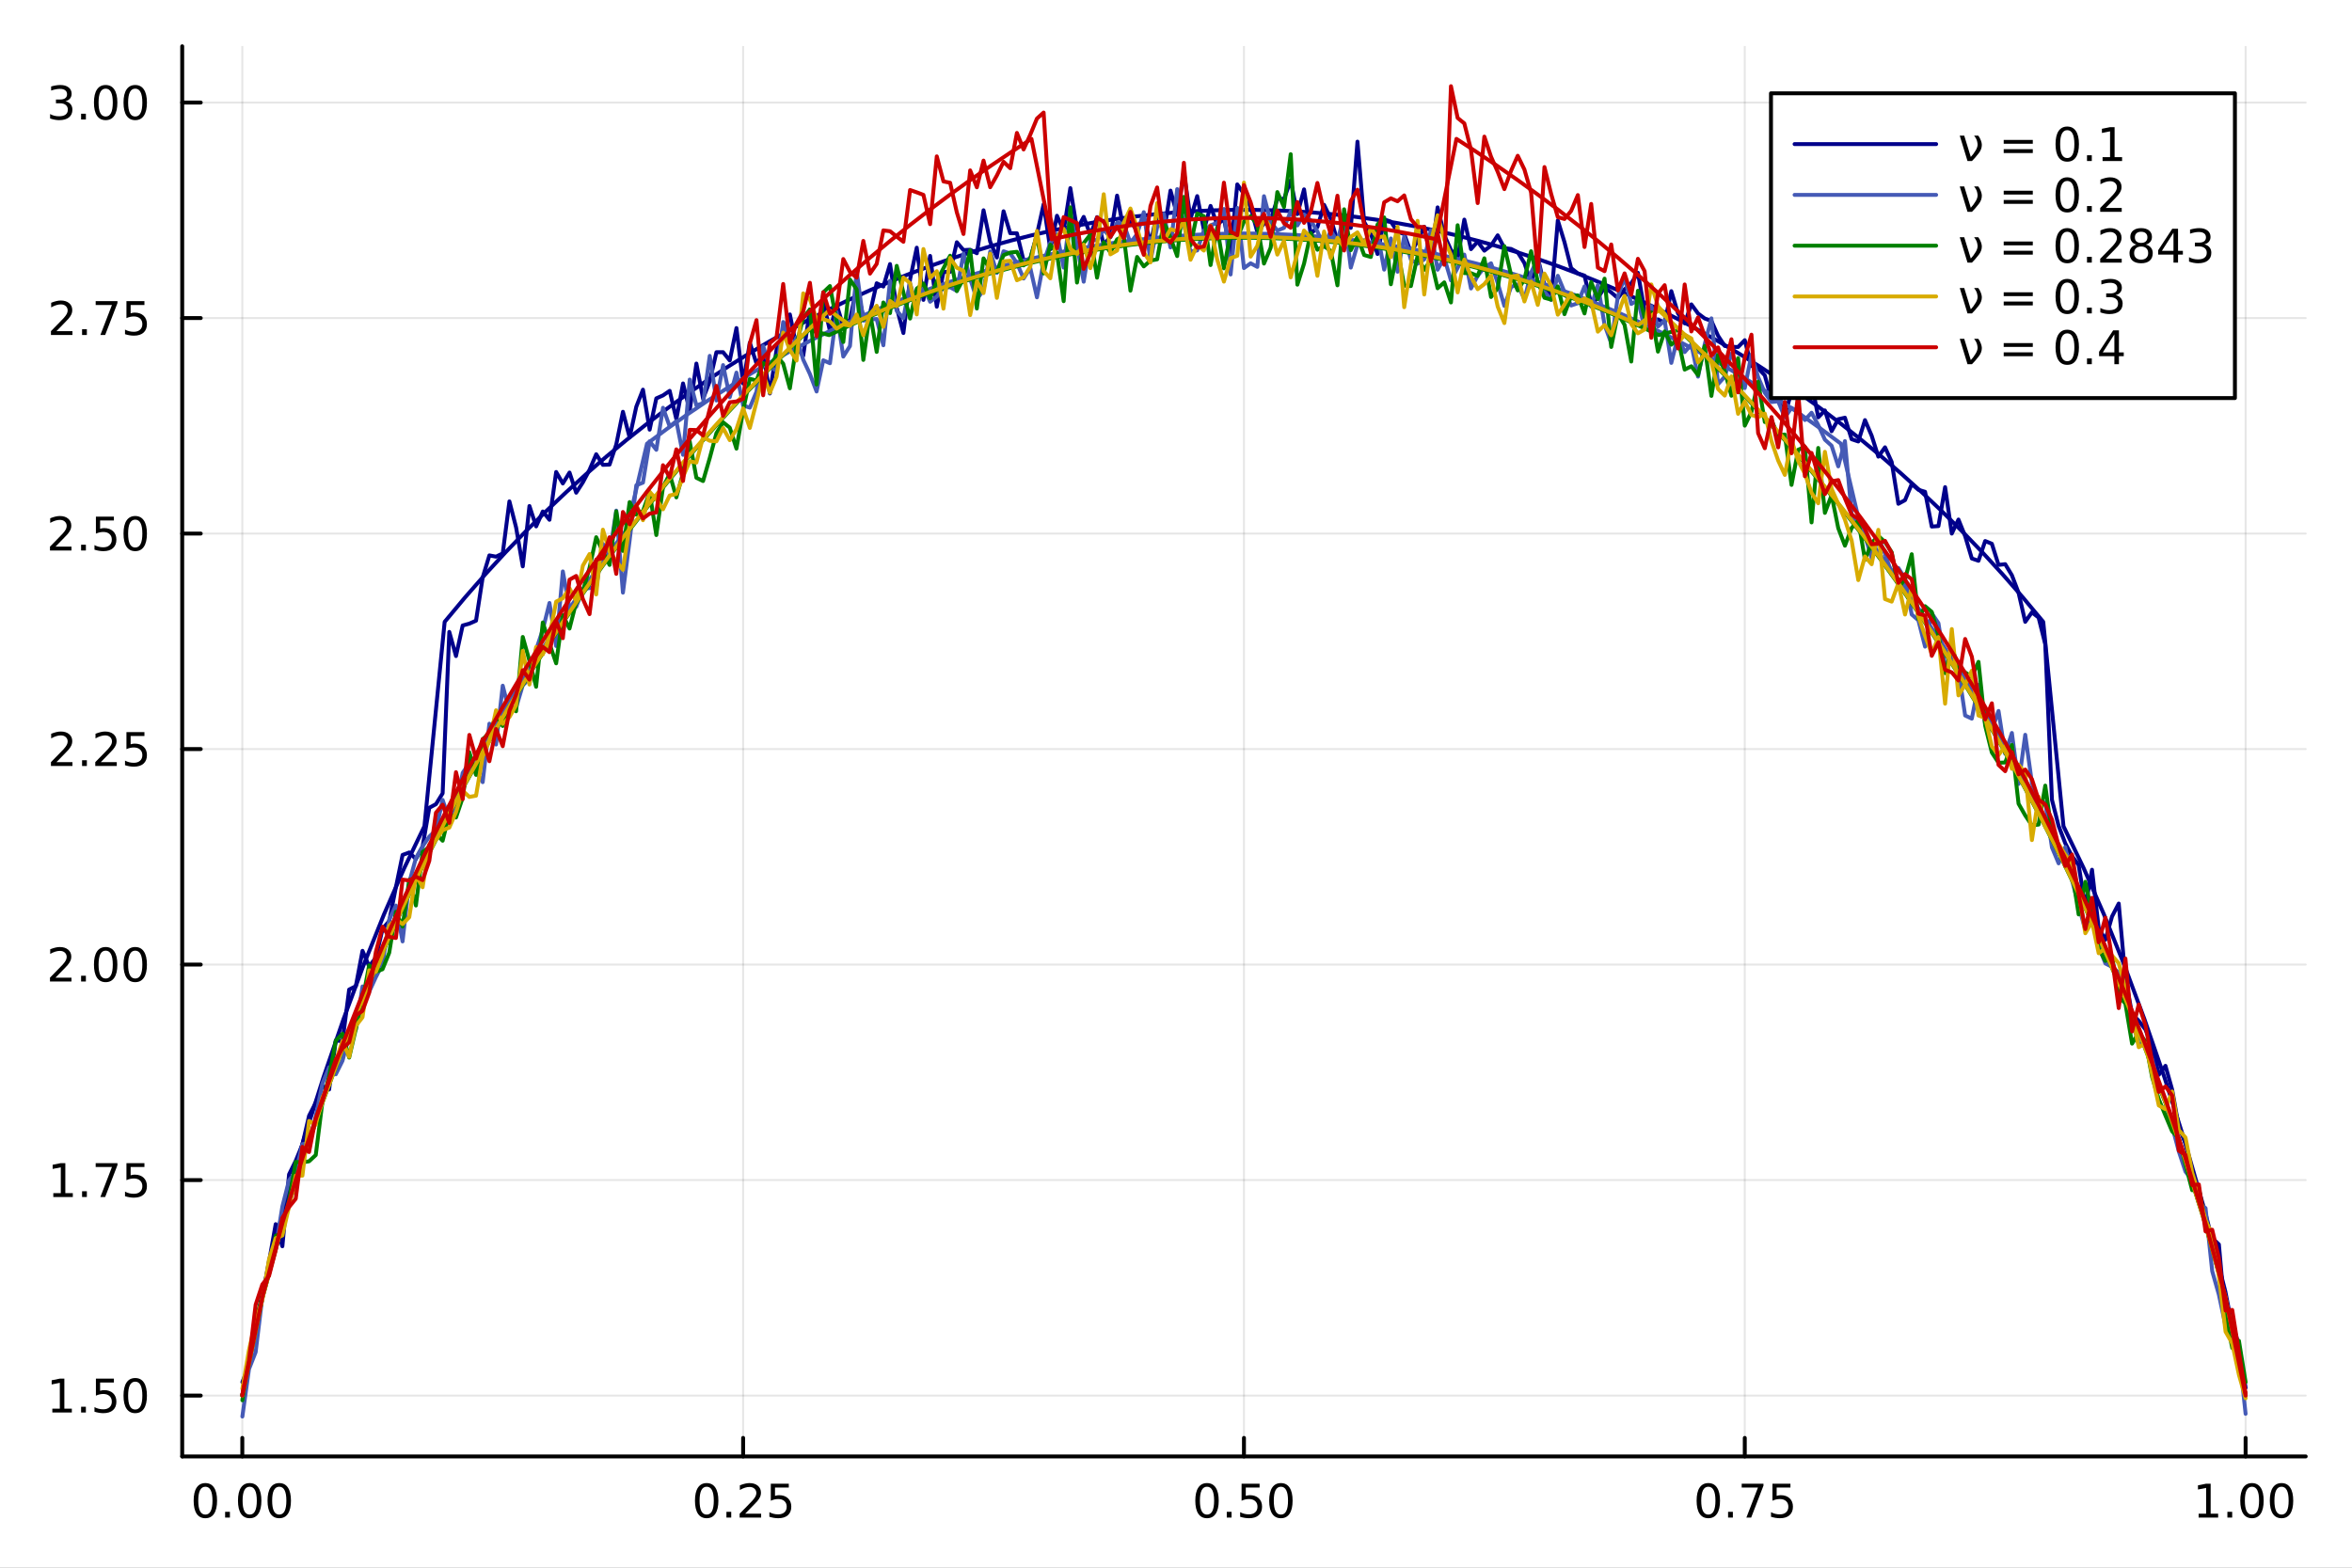 <svg xmlns="http://www.w3.org/2000/svg" xmlns:xlink="http://www.w3.org/1999/xlink" width="600" height="400" viewBox="0 0 2400 1600">
<rect x="0" y="0" width="2400" height="1600" fill="#808080" stroke="none"/>
<defs>
  <clipPath id="clip990">
    <rect x="0" y="0" width="2400" height="1600"></rect>
  </clipPath>
</defs>
<path clip-path="url(#clip990)" d="M0 1600 L2400 1600 L2400 0 L0 0  Z" fill="#ffffff" fill-rule="evenodd" fill-opacity="1"></path>
<defs>
  <clipPath id="clip991">
    <rect x="480" y="0" width="1681" height="1600"></rect>
  </clipPath>
</defs>
<path clip-path="url(#clip990)" d="M185.927 1486.45 L2352.76 1486.45 L2352.76 47.244 L185.927 47.244  Z" fill="#ffffff" fill-rule="evenodd" fill-opacity="1"></path>
<defs>
  <clipPath id="clip992">
    <rect x="185" y="47" width="2168" height="1440"></rect>
  </clipPath>
</defs>
<polyline clip-path="url(#clip992)" style="stroke:#000000; stroke-linecap:round; stroke-linejoin:round; stroke-width:2; stroke-opacity:0.1; fill:none" points="247.252,1486.45 247.252,47.244 "></polyline>
<polyline clip-path="url(#clip992)" style="stroke:#000000; stroke-linecap:round; stroke-linejoin:round; stroke-width:2; stroke-opacity:0.1; fill:none" points="758.297,1486.45 758.297,47.244 "></polyline>
<polyline clip-path="url(#clip992)" style="stroke:#000000; stroke-linecap:round; stroke-linejoin:round; stroke-width:2; stroke-opacity:0.1; fill:none" points="1269.34,1486.45 1269.34,47.244 "></polyline>
<polyline clip-path="url(#clip992)" style="stroke:#000000; stroke-linecap:round; stroke-linejoin:round; stroke-width:2; stroke-opacity:0.1; fill:none" points="1780.39,1486.45 1780.39,47.244 "></polyline>
<polyline clip-path="url(#clip992)" style="stroke:#000000; stroke-linecap:round; stroke-linejoin:round; stroke-width:2; stroke-opacity:0.1; fill:none" points="2291.43,1486.45 2291.43,47.244 "></polyline>
<polyline clip-path="url(#clip990)" style="stroke:#000000; stroke-linecap:round; stroke-linejoin:round; stroke-width:4; stroke-opacity:1; fill:none" points="185.927,1486.45 2352.76,1486.45 "></polyline>
<polyline clip-path="url(#clip990)" style="stroke:#000000; stroke-linecap:round; stroke-linejoin:round; stroke-width:4; stroke-opacity:1; fill:none" points="247.252,1486.45 247.252,1467.55 "></polyline>
<polyline clip-path="url(#clip990)" style="stroke:#000000; stroke-linecap:round; stroke-linejoin:round; stroke-width:4; stroke-opacity:1; fill:none" points="758.297,1486.45 758.297,1467.55 "></polyline>
<polyline clip-path="url(#clip990)" style="stroke:#000000; stroke-linecap:round; stroke-linejoin:round; stroke-width:4; stroke-opacity:1; fill:none" points="1269.34,1486.45 1269.34,1467.55 "></polyline>
<polyline clip-path="url(#clip990)" style="stroke:#000000; stroke-linecap:round; stroke-linejoin:round; stroke-width:4; stroke-opacity:1; fill:none" points="1780.39,1486.45 1780.39,1467.55 "></polyline>
<polyline clip-path="url(#clip990)" style="stroke:#000000; stroke-linecap:round; stroke-linejoin:round; stroke-width:4; stroke-opacity:1; fill:none" points="2291.43,1486.45 2291.43,1467.55 "></polyline>
<path clip-path="url(#clip990)" d="M209.556 1517.37 Q205.944 1517.37 204.116 1520.93 Q202.31 1524.47 202.31 1531.6 Q202.31 1538.71 204.116 1542.27 Q205.944 1545.82 209.556 1545.82 Q213.19 1545.82 214.995 1542.27 Q216.824 1538.71 216.824 1531.6 Q216.824 1524.47 214.995 1520.93 Q213.19 1517.37 209.556 1517.37 M209.556 1513.66 Q215.366 1513.66 218.421 1518.27 Q221.5 1522.85 221.5 1531.6 Q221.5 1540.33 218.421 1544.94 Q215.366 1549.52 209.556 1549.52 Q203.745 1549.52 200.667 1544.94 Q197.611 1540.33 197.611 1531.6 Q197.611 1522.85 200.667 1518.27 Q203.745 1513.66 209.556 1513.66 Z" fill="#000000" fill-rule="nonzero" fill-opacity="1"></path><path clip-path="url(#clip990)" d="M229.718 1542.97 L234.602 1542.97 L234.602 1548.85 L229.718 1548.85 L229.718 1542.97 Z" fill="#000000" fill-rule="nonzero" fill-opacity="1"></path><path clip-path="url(#clip990)" d="M254.787 1517.37 Q251.176 1517.37 249.347 1520.93 Q247.541 1524.47 247.541 1531.6 Q247.541 1538.71 249.347 1542.27 Q251.176 1545.82 254.787 1545.82 Q258.421 1545.82 260.227 1542.27 Q262.055 1538.71 262.055 1531.6 Q262.055 1524.47 260.227 1520.93 Q258.421 1517.37 254.787 1517.37 M254.787 1513.66 Q260.597 1513.66 263.653 1518.27 Q266.731 1522.85 266.731 1531.6 Q266.731 1540.33 263.653 1544.94 Q260.597 1549.52 254.787 1549.52 Q248.977 1549.52 245.898 1544.94 Q242.842 1540.33 242.842 1531.6 Q242.842 1522.85 245.898 1518.27 Q248.977 1513.66 254.787 1513.66 Z" fill="#000000" fill-rule="nonzero" fill-opacity="1"></path><path clip-path="url(#clip990)" d="M284.949 1517.37 Q281.338 1517.37 279.509 1520.93 Q277.703 1524.47 277.703 1531.6 Q277.703 1538.71 279.509 1542.27 Q281.338 1545.82 284.949 1545.82 Q288.583 1545.82 290.388 1542.27 Q292.217 1538.71 292.217 1531.6 Q292.217 1524.47 290.388 1520.93 Q288.583 1517.37 284.949 1517.37 M284.949 1513.66 Q290.759 1513.66 293.814 1518.27 Q296.893 1522.85 296.893 1531.6 Q296.893 1540.33 293.814 1544.94 Q290.759 1549.52 284.949 1549.52 Q279.139 1549.52 276.06 1544.94 Q273.004 1540.33 273.004 1531.6 Q273.004 1522.85 276.06 1518.27 Q279.139 1513.66 284.949 1513.66 Z" fill="#000000" fill-rule="nonzero" fill-opacity="1"></path><path clip-path="url(#clip990)" d="M721.098 1517.37 Q717.487 1517.37 715.658 1520.93 Q713.853 1524.47 713.853 1531.6 Q713.853 1538.71 715.658 1542.27 Q717.487 1545.82 721.098 1545.82 Q724.732 1545.82 726.538 1542.27 Q728.366 1538.71 728.366 1531.6 Q728.366 1524.47 726.538 1520.93 Q724.732 1517.37 721.098 1517.37 M721.098 1513.66 Q726.908 1513.66 729.964 1518.27 Q733.042 1522.85 733.042 1531.6 Q733.042 1540.33 729.964 1544.94 Q726.908 1549.52 721.098 1549.52 Q715.288 1549.52 712.209 1544.94 Q709.153 1540.33 709.153 1531.6 Q709.153 1522.85 712.209 1518.27 Q715.288 1513.66 721.098 1513.66 Z" fill="#000000" fill-rule="nonzero" fill-opacity="1"></path><path clip-path="url(#clip990)" d="M741.26 1542.97 L746.144 1542.97 L746.144 1548.85 L741.26 1548.85 L741.26 1542.97 Z" fill="#000000" fill-rule="nonzero" fill-opacity="1"></path><path clip-path="url(#clip990)" d="M760.357 1544.91 L776.676 1544.91 L776.676 1548.85 L754.732 1548.85 L754.732 1544.91 Q757.394 1542.16 761.977 1537.53 Q766.584 1532.88 767.764 1531.53 Q770.01 1529.01 770.889 1527.27 Q771.792 1525.51 771.792 1523.82 Q771.792 1521.07 769.848 1519.33 Q767.926 1517.6 764.824 1517.6 Q762.625 1517.6 760.172 1518.36 Q757.741 1519.13 754.963 1520.68 L754.963 1515.95 Q757.787 1514.82 760.241 1514.24 Q762.695 1513.66 764.732 1513.66 Q770.102 1513.66 773.297 1516.35 Q776.491 1519.03 776.491 1523.52 Q776.491 1525.65 775.681 1527.57 Q774.894 1529.47 772.787 1532.07 Q772.209 1532.74 769.107 1535.95 Q766.005 1539.15 760.357 1544.91 Z" fill="#000000" fill-rule="nonzero" fill-opacity="1"></path><path clip-path="url(#clip990)" d="M786.537 1514.29 L804.894 1514.29 L804.894 1518.22 L790.82 1518.22 L790.82 1526.7 Q791.838 1526.35 792.857 1526.19 Q793.875 1526 794.894 1526 Q800.681 1526 804.06 1529.17 Q807.44 1532.34 807.44 1537.76 Q807.44 1543.34 803.968 1546.44 Q800.496 1549.52 794.176 1549.52 Q792 1549.52 789.732 1549.15 Q787.486 1548.78 785.079 1548.04 L785.079 1543.34 Q787.162 1544.47 789.385 1545.03 Q791.607 1545.58 794.084 1545.58 Q798.088 1545.58 800.426 1543.48 Q802.764 1541.37 802.764 1537.76 Q802.764 1534.15 800.426 1532.04 Q798.088 1529.94 794.084 1529.94 Q792.209 1529.94 790.334 1530.35 Q788.482 1530.77 786.537 1531.65 L786.537 1514.29 Z" fill="#000000" fill-rule="nonzero" fill-opacity="1"></path><path clip-path="url(#clip990)" d="M1231.64 1517.37 Q1228.03 1517.37 1226.21 1520.93 Q1224.4 1524.47 1224.4 1531.6 Q1224.4 1538.71 1226.21 1542.27 Q1228.03 1545.82 1231.64 1545.82 Q1235.28 1545.82 1237.08 1542.27 Q1238.91 1538.71 1238.91 1531.6 Q1238.91 1524.47 1237.08 1520.93 Q1235.28 1517.37 1231.64 1517.37 M1231.64 1513.66 Q1237.45 1513.66 1240.51 1518.27 Q1243.59 1522.85 1243.59 1531.6 Q1243.59 1540.33 1240.51 1544.94 Q1237.45 1549.52 1231.64 1549.52 Q1225.83 1549.52 1222.76 1544.94 Q1219.7 1540.33 1219.7 1531.6 Q1219.7 1522.85 1222.76 1518.27 Q1225.83 1513.66 1231.64 1513.66 Z" fill="#000000" fill-rule="nonzero" fill-opacity="1"></path><path clip-path="url(#clip990)" d="M1251.81 1542.97 L1256.69 1542.97 L1256.69 1548.85 L1251.81 1548.85 L1251.81 1542.97 Z" fill="#000000" fill-rule="nonzero" fill-opacity="1"></path><path clip-path="url(#clip990)" d="M1266.92 1514.29 L1285.28 1514.29 L1285.28 1518.22 L1271.2 1518.22 L1271.2 1526.7 Q1272.22 1526.35 1273.24 1526.19 Q1274.26 1526 1275.28 1526 Q1281.07 1526 1284.45 1529.17 Q1287.83 1532.34 1287.83 1537.76 Q1287.83 1543.34 1284.35 1546.44 Q1280.88 1549.52 1274.56 1549.52 Q1272.39 1549.52 1270.12 1549.15 Q1267.87 1548.78 1265.46 1548.04 L1265.46 1543.34 Q1267.55 1544.47 1269.77 1545.03 Q1271.99 1545.58 1274.47 1545.58 Q1278.47 1545.58 1280.81 1543.48 Q1283.15 1541.37 1283.15 1537.76 Q1283.15 1534.15 1280.81 1532.04 Q1278.47 1529.94 1274.47 1529.94 Q1272.59 1529.94 1270.72 1530.35 Q1268.87 1530.77 1266.92 1531.65 L1266.92 1514.29 Z" fill="#000000" fill-rule="nonzero" fill-opacity="1"></path><path clip-path="url(#clip990)" d="M1307.04 1517.37 Q1303.43 1517.37 1301.6 1520.93 Q1299.79 1524.47 1299.79 1531.6 Q1299.79 1538.71 1301.6 1542.27 Q1303.43 1545.82 1307.04 1545.82 Q1310.67 1545.82 1312.48 1542.27 Q1314.31 1538.71 1314.31 1531.6 Q1314.31 1524.47 1312.48 1520.93 Q1310.67 1517.37 1307.04 1517.37 M1307.04 1513.66 Q1312.85 1513.66 1315.9 1518.27 Q1318.98 1522.85 1318.98 1531.6 Q1318.98 1540.33 1315.9 1544.94 Q1312.85 1549.52 1307.04 1549.52 Q1301.23 1549.52 1298.15 1544.94 Q1295.09 1540.33 1295.09 1531.6 Q1295.09 1522.85 1298.15 1518.27 Q1301.23 1513.66 1307.04 1513.66 Z" fill="#000000" fill-rule="nonzero" fill-opacity="1"></path><path clip-path="url(#clip990)" d="M1743.19 1517.37 Q1739.58 1517.37 1737.75 1520.93 Q1735.94 1524.47 1735.94 1531.6 Q1735.94 1538.71 1737.75 1542.27 Q1739.58 1545.82 1743.19 1545.82 Q1746.82 1545.82 1748.63 1542.27 Q1750.46 1538.71 1750.46 1531.6 Q1750.46 1524.47 1748.63 1520.93 Q1746.82 1517.37 1743.19 1517.37 M1743.19 1513.66 Q1749 1513.66 1752.05 1518.27 Q1755.13 1522.85 1755.13 1531.6 Q1755.13 1540.33 1752.05 1544.94 Q1749 1549.52 1743.19 1549.52 Q1737.38 1549.52 1734.3 1544.94 Q1731.24 1540.33 1731.24 1531.6 Q1731.24 1522.85 1734.3 1518.27 Q1737.38 1513.66 1743.19 1513.66 Z" fill="#000000" fill-rule="nonzero" fill-opacity="1"></path><path clip-path="url(#clip990)" d="M1763.35 1542.97 L1768.23 1542.97 L1768.23 1548.85 L1763.35 1548.85 L1763.35 1542.97 Z" fill="#000000" fill-rule="nonzero" fill-opacity="1"></path><path clip-path="url(#clip990)" d="M1777.24 1514.29 L1799.46 1514.29 L1799.46 1516.28 L1786.91 1548.85 L1782.03 1548.85 L1793.83 1518.22 L1777.24 1518.22 L1777.24 1514.29 Z" fill="#000000" fill-rule="nonzero" fill-opacity="1"></path><path clip-path="url(#clip990)" d="M1808.63 1514.29 L1826.98 1514.29 L1826.98 1518.22 L1812.91 1518.22 L1812.91 1526.7 Q1813.93 1526.35 1814.95 1526.19 Q1815.96 1526 1816.98 1526 Q1822.77 1526 1826.15 1529.17 Q1829.53 1532.34 1829.53 1537.76 Q1829.53 1543.34 1826.06 1546.44 Q1822.58 1549.52 1816.27 1549.52 Q1814.09 1549.52 1811.82 1549.15 Q1809.58 1548.78 1807.17 1548.04 L1807.17 1543.34 Q1809.25 1544.47 1811.47 1545.03 Q1813.7 1545.58 1816.17 1545.58 Q1820.18 1545.58 1822.52 1543.48 Q1824.85 1541.37 1824.85 1537.76 Q1824.85 1534.15 1822.52 1532.04 Q1820.18 1529.94 1816.17 1529.94 Q1814.3 1529.94 1812.42 1530.35 Q1810.57 1530.77 1808.63 1531.65 L1808.63 1514.29 Z" fill="#000000" fill-rule="nonzero" fill-opacity="1"></path><path clip-path="url(#clip990)" d="M2243.5 1544.91 L2251.14 1544.91 L2251.14 1518.55 L2242.83 1520.21 L2242.83 1515.95 L2251.1 1514.29 L2255.77 1514.29 L2255.77 1544.91 L2263.41 1544.91 L2263.41 1548.85 L2243.5 1548.85 L2243.5 1544.91 Z" fill="#000000" fill-rule="nonzero" fill-opacity="1"></path><path clip-path="url(#clip990)" d="M2272.85 1542.97 L2277.74 1542.97 L2277.74 1548.85 L2272.85 1548.85 L2272.85 1542.97 Z" fill="#000000" fill-rule="nonzero" fill-opacity="1"></path><path clip-path="url(#clip990)" d="M2297.92 1517.37 Q2294.31 1517.37 2292.48 1520.93 Q2290.68 1524.47 2290.68 1531.6 Q2290.68 1538.71 2292.48 1542.27 Q2294.31 1545.82 2297.92 1545.82 Q2301.56 1545.82 2303.36 1542.27 Q2305.19 1538.71 2305.19 1531.6 Q2305.19 1524.47 2303.36 1520.93 Q2301.56 1517.37 2297.92 1517.37 M2297.92 1513.66 Q2303.73 1513.66 2306.79 1518.27 Q2309.87 1522.85 2309.87 1531.6 Q2309.87 1540.33 2306.79 1544.94 Q2303.73 1549.52 2297.92 1549.52 Q2292.11 1549.52 2289.03 1544.94 Q2285.98 1540.33 2285.98 1531.6 Q2285.98 1522.85 2289.03 1518.27 Q2292.11 1513.66 2297.92 1513.66 Z" fill="#000000" fill-rule="nonzero" fill-opacity="1"></path><path clip-path="url(#clip990)" d="M2328.09 1517.37 Q2324.47 1517.37 2322.65 1520.93 Q2320.84 1524.47 2320.84 1531.6 Q2320.84 1538.71 2322.65 1542.27 Q2324.47 1545.82 2328.09 1545.82 Q2331.72 1545.82 2333.53 1542.27 Q2335.35 1538.71 2335.35 1531.6 Q2335.35 1524.47 2333.53 1520.93 Q2331.72 1517.37 2328.09 1517.37 M2328.09 1513.66 Q2333.9 1513.66 2336.95 1518.27 Q2340.03 1522.85 2340.03 1531.6 Q2340.03 1540.33 2336.95 1544.94 Q2333.9 1549.52 2328.09 1549.52 Q2322.28 1549.52 2319.2 1544.94 Q2316.14 1540.33 2316.14 1531.6 Q2316.14 1522.85 2319.2 1518.27 Q2322.28 1513.66 2328.09 1513.66 Z" fill="#000000" fill-rule="nonzero" fill-opacity="1"></path><polyline clip-path="url(#clip992)" style="stroke:#000000; stroke-linecap:round; stroke-linejoin:round; stroke-width:2; stroke-opacity:0.1; fill:none" points="185.927,1424.34 2352.76,1424.34 "></polyline>
<polyline clip-path="url(#clip992)" style="stroke:#000000; stroke-linecap:round; stroke-linejoin:round; stroke-width:2; stroke-opacity:0.1; fill:none" points="185.927,1204.4 2352.76,1204.4 "></polyline>
<polyline clip-path="url(#clip992)" style="stroke:#000000; stroke-linecap:round; stroke-linejoin:round; stroke-width:2; stroke-opacity:0.1; fill:none" points="185.927,984.451 2352.76,984.451 "></polyline>
<polyline clip-path="url(#clip992)" style="stroke:#000000; stroke-linecap:round; stroke-linejoin:round; stroke-width:2; stroke-opacity:0.1; fill:none" points="185.927,764.506 2352.76,764.506 "></polyline>
<polyline clip-path="url(#clip992)" style="stroke:#000000; stroke-linecap:round; stroke-linejoin:round; stroke-width:2; stroke-opacity:0.1; fill:none" points="185.927,544.56 2352.76,544.56 "></polyline>
<polyline clip-path="url(#clip992)" style="stroke:#000000; stroke-linecap:round; stroke-linejoin:round; stroke-width:2; stroke-opacity:0.1; fill:none" points="185.927,324.614 2352.76,324.614 "></polyline>
<polyline clip-path="url(#clip992)" style="stroke:#000000; stroke-linecap:round; stroke-linejoin:round; stroke-width:2; stroke-opacity:0.1; fill:none" points="185.927,104.668 2352.76,104.668 "></polyline>
<polyline clip-path="url(#clip990)" style="stroke:#000000; stroke-linecap:round; stroke-linejoin:round; stroke-width:4; stroke-opacity:1; fill:none" points="185.927,1486.45 185.927,47.244 "></polyline>
<polyline clip-path="url(#clip990)" style="stroke:#000000; stroke-linecap:round; stroke-linejoin:round; stroke-width:4; stroke-opacity:1; fill:none" points="185.927,1424.34 204.824,1424.34 "></polyline>
<polyline clip-path="url(#clip990)" style="stroke:#000000; stroke-linecap:round; stroke-linejoin:round; stroke-width:4; stroke-opacity:1; fill:none" points="185.927,1204.4 204.824,1204.4 "></polyline>
<polyline clip-path="url(#clip990)" style="stroke:#000000; stroke-linecap:round; stroke-linejoin:round; stroke-width:4; stroke-opacity:1; fill:none" points="185.927,984.451 204.824,984.451 "></polyline>
<polyline clip-path="url(#clip990)" style="stroke:#000000; stroke-linecap:round; stroke-linejoin:round; stroke-width:4; stroke-opacity:1; fill:none" points="185.927,764.506 204.824,764.506 "></polyline>
<polyline clip-path="url(#clip990)" style="stroke:#000000; stroke-linecap:round; stroke-linejoin:round; stroke-width:4; stroke-opacity:1; fill:none" points="185.927,544.56 204.824,544.56 "></polyline>
<polyline clip-path="url(#clip990)" style="stroke:#000000; stroke-linecap:round; stroke-linejoin:round; stroke-width:4; stroke-opacity:1; fill:none" points="185.927,324.614 204.824,324.614 "></polyline>
<polyline clip-path="url(#clip990)" style="stroke:#000000; stroke-linecap:round; stroke-linejoin:round; stroke-width:4; stroke-opacity:1; fill:none" points="185.927,104.668 204.824,104.668 "></polyline>
<path clip-path="url(#clip990)" d="M53.4 1437.69 L61.038 1437.69 L61.038 1411.32 L52.728 1412.99 L52.728 1408.73 L60.992 1407.06 L65.668 1407.06 L65.668 1437.69 L73.307 1437.69 L73.307 1441.62 L53.4 1441.62 L53.4 1437.69 Z" fill="#000000" fill-rule="nonzero" fill-opacity="1"></path><path clip-path="url(#clip990)" d="M82.751 1435.74 L87.635 1435.74 L87.635 1441.62 L82.751 1441.62 L82.751 1435.74 Z" fill="#000000" fill-rule="nonzero" fill-opacity="1"></path><path clip-path="url(#clip990)" d="M97.867 1407.06 L116.223 1407.06 L116.223 1411 L102.149 1411 L102.149 1419.47 Q103.168 1419.12 104.186 1418.96 Q105.205 1418.78 106.223 1418.78 Q112.01 1418.78 115.39 1421.95 Q118.77 1425.12 118.77 1430.54 Q118.77 1436.11 115.297 1439.22 Q111.825 1442.29 105.506 1442.29 Q103.33 1442.29 101.061 1441.92 Q98.816 1441.55 96.409 1440.81 L96.409 1436.11 Q98.492 1437.25 100.714 1437.8 Q102.936 1438.36 105.413 1438.36 Q109.418 1438.36 111.756 1436.25 Q114.094 1434.15 114.094 1430.54 Q114.094 1426.92 111.756 1424.82 Q109.418 1422.71 105.413 1422.71 Q103.538 1422.71 101.663 1423.13 Q99.811 1423.54 97.867 1424.42 L97.867 1407.06 Z" fill="#000000" fill-rule="nonzero" fill-opacity="1"></path><path clip-path="url(#clip990)" d="M137.982 1410.14 Q134.371 1410.14 132.543 1413.71 Q130.737 1417.25 130.737 1424.38 Q130.737 1431.48 132.543 1435.05 Q134.371 1438.59 137.982 1438.59 Q141.617 1438.59 143.422 1435.05 Q145.251 1431.48 145.251 1424.38 Q145.251 1417.25 143.422 1413.71 Q141.617 1410.14 137.982 1410.14 M137.982 1406.44 Q143.793 1406.44 146.848 1411.04 Q149.927 1415.63 149.927 1424.38 Q149.927 1433.1 146.848 1437.71 Q143.793 1442.29 137.982 1442.29 Q132.172 1442.29 129.094 1437.71 Q126.038 1433.1 126.038 1424.38 Q126.038 1415.63 129.094 1411.04 Q132.172 1406.44 137.982 1406.44 Z" fill="#000000" fill-rule="nonzero" fill-opacity="1"></path><path clip-path="url(#clip990)" d="M54.395 1217.74 L62.034 1217.74 L62.034 1191.38 L53.724 1193.04 L53.724 1188.78 L61.987 1187.12 L66.663 1187.12 L66.663 1217.74 L74.302 1217.74 L74.302 1221.68 L54.395 1221.68 L54.395 1217.74 Z" fill="#000000" fill-rule="nonzero" fill-opacity="1"></path><path clip-path="url(#clip990)" d="M83.747 1215.8 L88.631 1215.8 L88.631 1221.68 L83.747 1221.68 L83.747 1215.8 Z" fill="#000000" fill-rule="nonzero" fill-opacity="1"></path><path clip-path="url(#clip990)" d="M97.635 1187.12 L119.857 1187.12 L119.857 1189.11 L107.311 1221.68 L102.427 1221.68 L114.233 1191.05 L97.635 1191.05 L97.635 1187.12 Z" fill="#000000" fill-rule="nonzero" fill-opacity="1"></path><path clip-path="url(#clip990)" d="M129.024 1187.12 L147.38 1187.12 L147.38 1191.05 L133.306 1191.05 L133.306 1199.52 Q134.325 1199.18 135.344 1199.02 Q136.362 1198.83 137.381 1198.83 Q143.168 1198.83 146.547 1202 Q149.927 1205.17 149.927 1210.59 Q149.927 1216.17 146.455 1219.27 Q142.982 1222.35 136.663 1222.35 Q134.487 1222.35 132.219 1221.98 Q129.973 1221.61 127.566 1220.87 L127.566 1216.17 Q129.649 1217.3 131.871 1217.86 Q134.094 1218.41 136.57 1218.41 Q140.575 1218.41 142.913 1216.31 Q145.251 1214.2 145.251 1210.59 Q145.251 1206.98 142.913 1204.87 Q140.575 1202.77 136.57 1202.77 Q134.695 1202.77 132.82 1203.18 Q130.969 1203.6 129.024 1204.48 L129.024 1187.12 Z" fill="#000000" fill-rule="nonzero" fill-opacity="1"></path><path clip-path="url(#clip990)" d="M56.617 997.796 L72.936 997.796 L72.936 1001.73 L50.992 1001.73 L50.992 997.796 Q53.654 995.042 58.237 990.412 Q62.844 985.759 64.025 984.417 Q66.27 981.894 67.149 980.158 Q68.052 978.398 68.052 976.708 Q68.052 973.954 66.108 972.218 Q64.186 970.482 61.085 970.482 Q58.886 970.482 56.432 971.246 Q54.001 972.009 51.224 973.56 L51.224 968.838 Q54.048 967.704 56.501 967.125 Q58.955 966.546 60.992 966.546 Q66.362 966.546 69.557 969.232 Q72.751 971.917 72.751 976.408 Q72.751 978.537 71.941 980.458 Q71.154 982.357 69.048 984.949 Q68.469 985.62 65.367 988.838 Q62.265 992.032 56.617 997.796 Z" fill="#000000" fill-rule="nonzero" fill-opacity="1"></path><path clip-path="url(#clip990)" d="M82.751 995.852 L87.635 995.852 L87.635 1001.73 L82.751 1001.73 L82.751 995.852 Z" fill="#000000" fill-rule="nonzero" fill-opacity="1"></path><path clip-path="url(#clip990)" d="M107.821 970.25 Q104.209 970.25 102.381 973.815 Q100.575 977.357 100.575 984.486 Q100.575 991.593 102.381 995.157 Q104.209 998.699 107.821 998.699 Q111.455 998.699 113.26 995.157 Q115.089 991.593 115.089 984.486 Q115.089 977.357 113.26 973.815 Q111.455 970.25 107.821 970.25 M107.821 966.546 Q113.631 966.546 116.686 971.153 Q119.765 975.736 119.765 984.486 Q119.765 993.213 116.686 997.819 Q113.631 1002.4 107.821 1002.4 Q102.01 1002.4 98.932 997.819 Q95.876 993.213 95.876 984.486 Q95.876 975.736 98.932 971.153 Q102.01 966.546 107.821 966.546 Z" fill="#000000" fill-rule="nonzero" fill-opacity="1"></path><path clip-path="url(#clip990)" d="M137.982 970.25 Q134.371 970.25 132.543 973.815 Q130.737 977.357 130.737 984.486 Q130.737 991.593 132.543 995.157 Q134.371 998.699 137.982 998.699 Q141.617 998.699 143.422 995.157 Q145.251 991.593 145.251 984.486 Q145.251 977.357 143.422 973.815 Q141.617 970.25 137.982 970.25 M137.982 966.546 Q143.793 966.546 146.848 971.153 Q149.927 975.736 149.927 984.486 Q149.927 993.213 146.848 997.819 Q143.793 1002.4 137.982 1002.4 Q132.172 1002.4 129.094 997.819 Q126.038 993.213 126.038 984.486 Q126.038 975.736 129.094 971.153 Q132.172 966.546 137.982 966.546 Z" fill="#000000" fill-rule="nonzero" fill-opacity="1"></path><path clip-path="url(#clip990)" d="M57.612 777.851 L73.932 777.851 L73.932 781.786 L51.987 781.786 L51.987 777.851 Q54.65 775.096 59.233 770.466 Q63.839 765.814 65.02 764.471 Q67.265 761.948 68.145 760.212 Q69.048 758.452 69.048 756.763 Q69.048 754.008 67.103 752.272 Q65.182 750.536 62.08 750.536 Q59.881 750.536 57.427 751.3 Q54.997 752.064 52.219 753.615 L52.219 748.892 Q55.043 747.758 57.497 747.179 Q59.95 746.601 61.987 746.601 Q67.358 746.601 70.552 749.286 Q73.747 751.971 73.747 756.462 Q73.747 758.591 72.936 760.513 Q72.149 762.411 70.043 765.003 Q69.464 765.675 66.362 768.892 Q63.261 772.087 57.612 777.851 Z" fill="#000000" fill-rule="nonzero" fill-opacity="1"></path><path clip-path="url(#clip990)" d="M83.747 775.906 L88.631 775.906 L88.631 781.786 L83.747 781.786 L83.747 775.906 Z" fill="#000000" fill-rule="nonzero" fill-opacity="1"></path><path clip-path="url(#clip990)" d="M102.844 777.851 L119.163 777.851 L119.163 781.786 L97.219 781.786 L97.219 777.851 Q99.881 775.096 104.464 770.466 Q109.071 765.814 110.251 764.471 Q112.496 761.948 113.376 760.212 Q114.279 758.452 114.279 756.763 Q114.279 754.008 112.334 752.272 Q110.413 750.536 107.311 750.536 Q105.112 750.536 102.659 751.3 Q100.228 752.064 97.45 753.615 L97.45 748.892 Q100.274 747.758 102.728 747.179 Q105.182 746.601 107.219 746.601 Q112.589 746.601 115.783 749.286 Q118.978 751.971 118.978 756.462 Q118.978 758.591 118.168 760.513 Q117.381 762.411 115.274 765.003 Q114.695 765.675 111.594 768.892 Q108.492 772.087 102.844 777.851 Z" fill="#000000" fill-rule="nonzero" fill-opacity="1"></path><path clip-path="url(#clip990)" d="M129.024 747.226 L147.38 747.226 L147.38 751.161 L133.306 751.161 L133.306 759.633 Q134.325 759.286 135.344 759.124 Q136.362 758.939 137.381 758.939 Q143.168 758.939 146.547 762.11 Q149.927 765.281 149.927 770.698 Q149.927 776.276 146.455 779.378 Q142.982 782.457 136.663 782.457 Q134.487 782.457 132.219 782.087 Q129.973 781.716 127.566 780.976 L127.566 776.276 Q129.649 777.411 131.871 777.966 Q134.094 778.522 136.57 778.522 Q140.575 778.522 142.913 776.415 Q145.251 774.309 145.251 770.698 Q145.251 767.087 142.913 764.98 Q140.575 762.874 136.57 762.874 Q134.695 762.874 132.82 763.29 Q130.969 763.707 129.024 764.587 L129.024 747.226 Z" fill="#000000" fill-rule="nonzero" fill-opacity="1"></path><path clip-path="url(#clip990)" d="M56.617 557.905 L72.936 557.905 L72.936 561.84 L50.992 561.84 L50.992 557.905 Q53.654 555.15 58.237 550.521 Q62.844 545.868 64.025 544.525 Q66.27 542.002 67.149 540.266 Q68.052 538.507 68.052 536.817 Q68.052 534.062 66.108 532.326 Q64.186 530.59 61.085 530.59 Q58.886 530.59 56.432 531.354 Q54.001 532.118 51.224 533.669 L51.224 528.947 Q54.048 527.812 56.501 527.234 Q58.955 526.655 60.992 526.655 Q66.362 526.655 69.557 529.34 Q72.751 532.025 72.751 536.516 Q72.751 538.646 71.941 540.567 Q71.154 542.465 69.048 545.058 Q68.469 545.729 65.367 548.946 Q62.265 552.141 56.617 557.905 Z" fill="#000000" fill-rule="nonzero" fill-opacity="1"></path><path clip-path="url(#clip990)" d="M82.751 555.96 L87.635 555.96 L87.635 561.84 L82.751 561.84 L82.751 555.96 Z" fill="#000000" fill-rule="nonzero" fill-opacity="1"></path><path clip-path="url(#clip990)" d="M97.867 527.28 L116.223 527.28 L116.223 531.215 L102.149 531.215 L102.149 539.687 Q103.168 539.34 104.186 539.178 Q105.205 538.993 106.223 538.993 Q112.01 538.993 115.39 542.164 Q118.77 545.335 118.77 550.752 Q118.77 556.331 115.297 559.433 Q111.825 562.511 105.506 562.511 Q103.33 562.511 101.061 562.141 Q98.816 561.77 96.409 561.03 L96.409 556.331 Q98.492 557.465 100.714 558.021 Q102.936 558.576 105.413 558.576 Q109.418 558.576 111.756 556.47 Q114.094 554.363 114.094 550.752 Q114.094 547.141 111.756 545.034 Q109.418 542.928 105.413 542.928 Q103.538 542.928 101.663 543.345 Q99.811 543.761 97.867 544.641 L97.867 527.28 Z" fill="#000000" fill-rule="nonzero" fill-opacity="1"></path><path clip-path="url(#clip990)" d="M137.982 530.359 Q134.371 530.359 132.543 533.923 Q130.737 537.465 130.737 544.595 Q130.737 551.701 132.543 555.266 Q134.371 558.808 137.982 558.808 Q141.617 558.808 143.422 555.266 Q145.251 551.701 145.251 544.595 Q145.251 537.465 143.422 533.923 Q141.617 530.359 137.982 530.359 M137.982 526.655 Q143.793 526.655 146.848 531.261 Q149.927 535.845 149.927 544.595 Q149.927 553.321 146.848 557.928 Q143.793 562.511 137.982 562.511 Q132.172 562.511 129.094 557.928 Q126.038 553.321 126.038 544.595 Q126.038 535.845 129.094 531.261 Q132.172 526.655 137.982 526.655 Z" fill="#000000" fill-rule="nonzero" fill-opacity="1"></path><path clip-path="url(#clip990)" d="M57.612 337.959 L73.932 337.959 L73.932 341.894 L51.987 341.894 L51.987 337.959 Q54.65 335.204 59.233 330.575 Q63.839 325.922 65.02 324.579 Q67.265 322.056 68.145 320.32 Q69.048 318.561 69.048 316.871 Q69.048 314.117 67.103 312.38 Q65.182 310.644 62.08 310.644 Q59.881 310.644 57.427 311.408 Q54.997 312.172 52.219 313.723 L52.219 309.001 Q55.043 307.867 57.497 307.288 Q59.95 306.709 61.987 306.709 Q67.358 306.709 70.552 309.394 Q73.747 312.08 73.747 316.57 Q73.747 318.7 72.936 320.621 Q72.149 322.519 70.043 325.112 Q69.464 325.783 66.362 329.001 Q63.261 332.195 57.612 337.959 Z" fill="#000000" fill-rule="nonzero" fill-opacity="1"></path><path clip-path="url(#clip990)" d="M83.747 336.015 L88.631 336.015 L88.631 341.894 L83.747 341.894 L83.747 336.015 Z" fill="#000000" fill-rule="nonzero" fill-opacity="1"></path><path clip-path="url(#clip990)" d="M97.635 307.334 L119.857 307.334 L119.857 309.325 L107.311 341.894 L102.427 341.894 L114.233 311.269 L97.635 311.269 L97.635 307.334 Z" fill="#000000" fill-rule="nonzero" fill-opacity="1"></path><path clip-path="url(#clip990)" d="M129.024 307.334 L147.38 307.334 L147.38 311.269 L133.306 311.269 L133.306 319.742 Q134.325 319.394 135.344 319.232 Q136.362 319.047 137.381 319.047 Q143.168 319.047 146.547 322.218 Q149.927 325.39 149.927 330.806 Q149.927 336.385 146.455 339.487 Q142.982 342.565 136.663 342.565 Q134.487 342.565 132.219 342.195 Q129.973 341.825 127.566 341.084 L127.566 336.385 Q129.649 337.519 131.871 338.075 Q134.094 338.63 136.57 338.63 Q140.575 338.63 142.913 336.524 Q145.251 334.417 145.251 330.806 Q145.251 327.195 142.913 325.089 Q140.575 322.982 136.57 322.982 Q134.695 322.982 132.82 323.399 Q130.969 323.816 129.024 324.695 L129.024 307.334 Z" fill="#000000" fill-rule="nonzero" fill-opacity="1"></path><path clip-path="url(#clip990)" d="M66.756 103.314 Q70.112 104.032 71.987 106.3 Q73.885 108.569 73.885 111.902 Q73.885 117.018 70.367 119.819 Q66.849 122.62 60.367 122.62 Q58.191 122.62 55.876 122.18 Q53.585 121.763 51.131 120.907 L51.131 116.393 Q53.075 117.527 55.39 118.106 Q57.705 118.685 60.228 118.685 Q64.626 118.685 66.918 116.948 Q69.233 115.212 69.233 111.902 Q69.233 108.847 67.08 107.134 Q64.95 105.398 61.131 105.398 L57.103 105.398 L57.103 101.555 L61.316 101.555 Q64.765 101.555 66.594 100.189 Q68.423 98.8 68.423 96.208 Q68.423 93.546 66.525 92.134 Q64.65 90.699 61.131 90.699 Q59.21 90.699 57.011 91.115 Q54.812 91.532 52.173 92.412 L52.173 88.245 Q54.835 87.504 57.15 87.134 Q59.487 86.763 61.548 86.763 Q66.872 86.763 69.974 89.194 Q73.075 91.601 73.075 95.722 Q73.075 98.592 71.432 100.583 Q69.788 102.55 66.756 103.314 Z" fill="#000000" fill-rule="nonzero" fill-opacity="1"></path><path clip-path="url(#clip990)" d="M82.751 116.069 L87.635 116.069 L87.635 121.948 L82.751 121.948 L82.751 116.069 Z" fill="#000000" fill-rule="nonzero" fill-opacity="1"></path><path clip-path="url(#clip990)" d="M107.821 90.467 Q104.209 90.467 102.381 94.032 Q100.575 97.573 100.575 104.703 Q100.575 111.81 102.381 115.374 Q104.209 118.916 107.821 118.916 Q111.455 118.916 113.26 115.374 Q115.089 111.81 115.089 104.703 Q115.089 97.573 113.26 94.032 Q111.455 90.467 107.821 90.467 M107.821 86.763 Q113.631 86.763 116.686 91.37 Q119.765 95.953 119.765 104.703 Q119.765 113.43 116.686 118.036 Q113.631 122.62 107.821 122.62 Q102.01 122.62 98.932 118.036 Q95.876 113.43 95.876 104.703 Q95.876 95.953 98.932 91.37 Q102.01 86.763 107.821 86.763 Z" fill="#000000" fill-rule="nonzero" fill-opacity="1"></path><path clip-path="url(#clip990)" d="M137.982 90.467 Q134.371 90.467 132.543 94.032 Q130.737 97.573 130.737 104.703 Q130.737 111.81 132.543 115.374 Q134.371 118.916 137.982 118.916 Q141.617 118.916 143.422 115.374 Q145.251 111.81 145.251 104.703 Q145.251 97.573 143.422 94.032 Q141.617 90.467 137.982 90.467 M137.982 86.763 Q143.793 86.763 146.848 91.37 Q149.927 95.953 149.927 104.703 Q149.927 113.43 146.848 118.036 Q143.793 122.62 137.982 122.62 Q132.172 122.62 129.094 118.036 Q126.038 113.43 126.038 104.703 Q126.038 95.953 129.094 91.37 Q132.172 86.763 137.982 86.763 Z" fill="#000000" fill-rule="nonzero" fill-opacity="1"></path><polyline clip-path="url(#clip992)" style="stroke:#00008b; stroke-linecap:round; stroke-linejoin:round; stroke-width:4; stroke-opacity:1; fill:none" points="247.32,1410.61 254.066,1393.8 260.88,1352.36 267.694,1324.45 274.508,1287.9 281.322,1249.41 288.136,1271.97 294.95,1198.6 301.764,1184.75 308.577,1168.11 315.391,1138.71 322.205,1125.43 329.019,1108.46 335.833,1111.95 342.647,1061.78 349.461,1062.89 356.275,1009.97 363.089,1006.48 369.903,970.434 376.717,986.3 383.531,977.365 390.345,948.096 397.159,939.997 403.972,905.558 410.786,872.562 417.6,870.037 424.414,876.731 431.228,863.936 438.042,824.443 444.856,820.749 451.67,809.677 458.484,644.946 465.298,669.578 472.112,638.395 478.926,636.495 485.74,633.477 492.554,589.274 499.367,566.851 506.181,568.131 512.995,564.817 519.809,511.716 526.623,538.279 533.437,578.036 540.251,516.454 547.065,537.247 553.879,522.036 560.693,530.51 567.507,481.718 574.321,493.421 581.135,482.287 587.949,502.854 594.762,492.287 601.576,479.456 608.39,463.597 615.204,474.413 622.018,474.153 628.832,453.646 635.646,420.277 642.46,446.459 649.274,415.101 656.088,397.708 662.902,438.518 669.716,406.58 676.53,403.56 683.344,398.89 690.157,427.904 696.971,391.342 703.785,419.105 710.599,371.058 717.413,406.898 724.227,389.06 731.041,359.473 737.855,359.439 744.669,367.906 751.483,334.831 758.297,391.403 765.111,349.721 771.925,371.009 778.739,361.8 785.552,401.593 792.366,357.131 799.18,339.585 805.994,320.92 812.808,354.445 819.622,363.097 826.436,316.036 833.25,337.885 840.064,307.697 846.878,337.73 853.692,310.702 860.506,333.112 867.32,326.271 874.134,293.013 880.947,323.664 887.761,319.507 894.575,289.111 901.389,292.426 908.203,269.513 915.017,314.071 921.831,339.885 928.645,285.106 935.459,252.791 942.273,306.063 949.087,261.202 955.901,313.039 962.715,277.579 969.529,277.456 976.342,247.252 983.156,255.242 989.97,254.888 996.784,258.47 1003.6,214.616 1010.41,246.753 1017.23,262.792 1024.04,215.643 1030.85,238.015 1037.67,238.105 1044.48,265.965 1051.3,264.065 1058.11,239.187 1064.92,208.42 1071.74,254.387 1078.55,220.199 1085.37,235.566 1092.18,191.996 1098.99,234.221 1105.81,221.369 1112.62,239.761 1119.43,221.608 1126.25,249.799 1133.06,241.32 1139.88,199.652 1146.69,234.829 1153.5,226.274 1160.32,235.183 1167.13,220.303 1173.95,248.832 1180.76,217.224 1187.57,238.281 1194.39,194.543 1201.2,219.345 1208.02,175.623 1214.83,223.299 1221.64,200.164 1228.46,234.727 1235.27,210.154 1242.09,229.551 1248.9,223.165 1255.71,257.573 1262.53,188.198 1269.34,197.819 1276.16,211.448 1282.97,236.866 1289.78,228.296 1296.6,224.913 1303.41,202.791 1310.22,203.148 1317.04,183.989 1323.85,218.472 1330.67,193.264 1337.48,238.952 1344.29,231.733 1351.11,209.094 1357.92,223.244 1364.74,245.809 1371.55,228.985 1378.36,232.594 1385.18,144.573 1391.99,226.477 1398.81,238.562 1405.62,259.232 1412.43,223.865 1419.25,226.212 1426.06,236.649 1432.88,238.831 1439.69,257.852 1446.5,245.924 1453.32,231.418 1460.13,264.142 1466.95,211.668 1473.76,240.021 1480.57,255.107 1487.39,263.418 1494.2,224.15 1501.01,254.262 1507.83,246.528 1514.64,255.83 1521.46,250.643 1528.27,240.175 1535.08,253.246 1541.9,254.057 1548.71,257.44 1555.53,268.538 1562.34,288.72 1569.15,263.118 1575.97,291.218 1582.78,305.846 1589.6,224.955 1596.41,247.141 1603.22,273.69 1610.04,279.019 1616.85,281.28 1623.67,310.331 1630.48,304.076 1637.29,293.421 1644.11,298.41 1650.92,304.294 1657.74,295.3 1664.55,289.118 1671.36,278.424 1678.18,317.348 1684.99,333.305 1691.8,326.04 1698.62,329.206 1705.43,297.162 1712.25,319.843 1719.06,329.983 1725.87,310.659 1732.69,319.948 1739.5,325.035 1746.32,327.497 1753.13,342.706 1759.94,353.061 1766.76,354.057 1773.57,354.127 1780.39,347.207 1787.2,373.514 1794.01,375.906 1800.83,383.081 1807.64,408.008 1814.46,407.555 1821.27,423.82 1828.08,399.733 1834.9,390.802 1841.71,405.979 1848.53,389.674 1855.34,425.927 1862.15,418.914 1868.97,440.099 1875.78,427.854 1882.59,426.312 1889.41,448.267 1896.22,450.57 1903.04,428.773 1909.85,444.64 1916.66,466.051 1923.48,456.538 1930.29,471.478 1937.11,514.169 1943.92,510.423 1950.73,494.041 1957.55,499.863 1964.36,501.927 1971.18,537.395 1977.99,536.915 1984.8,497.186 1991.62,544.57 1998.43,530.257 2005.25,547.196 2012.06,569.988 2018.87,572.331 2025.69,552.184 2032.5,554.953 2039.32,576.572 2046.13,575.785 2052.94,587.08 2059.76,604.981 2066.57,634.654 2073.38,624.94 2080.2,630.28 2087.01,657.589 2093.83,816.282 2100.64,843.007 2107.45,860.745 2114.27,873.692 2121.08,882.904 2127.9,925.663 2134.71,887.664 2141.52,947.249 2148.34,959.098 2155.15,935.349 2161.97,922.178 2168.78,998.255 2175.59,1034.95 2182.41,1041.87 2189.22,1050.69 2196.04,1067.58 2202.85,1096.92 2209.66,1087.8 2216.48,1112.07 2223.29,1150.5 2230.11,1166.71 2236.92,1196.06 2243.73,1225.82 2250.55,1248.22 2257.36,1263.65 2264.17,1270.09 2270.99,1346.71 2277.8,1350.73 2284.62,1373.11 2291.43,1416.39 "></polyline>
<polyline clip-path="url(#clip992)" style="stroke:#00008b; stroke-linecap:round; stroke-linejoin:round; stroke-width:4; stroke-opacity:1; fill:none" points="247.252,1424.34 267.9,1318.26 288.549,1237.02 309.197,1165.39 329.845,1100.23 350.493,1040.2 371.142,984.656 391.79,933.309 412.438,886.124 433.087,843.234 453.735,634.663 474.383,609.909 495.031,586.344 515.68,563.882 536.328,542.448 556.976,521.981 577.624,502.426 598.273,483.738 618.921,465.875 639.569,448.8 660.217,432.482 680.866,416.892 701.514,402.003 722.162,387.794 742.811,374.242 763.459,361.329 784.107,349.037 804.755,337.351 825.404,326.256 846.052,315.74 866.7,305.79 887.348,296.395 907.997,287.546 928.645,279.233 949.293,271.448 969.941,264.182 990.59,257.431 1011.24,251.185 1031.89,245.442 1052.53,240.194 1073.18,235.437 1093.83,231.167 1114.48,227.381 1135.13,224.075 1155.78,221.246 1176.42,218.892 1197.07,217.012 1217.72,215.603 1238.37,214.664 1259.02,214.195 1279.67,214.195 1300.31,214.664 1320.96,215.603 1341.61,217.012 1362.26,218.892 1382.91,221.246 1403.56,224.075 1424.2,227.381 1444.85,231.167 1465.5,235.437 1486.15,240.194 1506.8,245.442 1527.44,251.185 1548.09,257.431 1568.74,264.182 1589.39,271.448 1610.04,279.233 1630.69,287.546 1651.33,296.395 1671.98,305.79 1692.63,315.74 1713.28,326.256 1733.93,337.351 1754.58,349.037 1775.22,361.329 1795.87,374.242 1816.52,387.794 1837.17,402.003 1857.82,416.892 1878.47,432.482 1899.11,448.8 1919.76,465.875 1940.41,483.738 1961.06,502.426 1981.71,521.981 2002.35,542.448 2023,563.882 2043.65,586.344 2064.3,609.909 2084.95,634.663 2105.6,843.234 2126.24,886.124 2146.89,933.309 2167.54,984.656 2188.19,1040.2 2208.84,1100.23 2229.49,1165.39 2250.13,1237.02 2270.78,1318.26 2291.43,1424.34 "></polyline>
<polyline clip-path="url(#clip992)" style="stroke:#455ab6; stroke-linecap:round; stroke-linejoin:round; stroke-width:4; stroke-opacity:1; fill:none" points="247.32,1445.72 254.066,1397.3 260.88,1379.98 267.694,1323.77 274.508,1287 281.322,1273.67 288.136,1231.36 294.95,1204.6 301.764,1196.2 308.577,1167.78 315.391,1166.41 322.205,1139.4 329.019,1105.87 335.833,1089.26 342.647,1096.43 349.461,1082.69 356.275,1057.01 363.089,1050.89 369.903,1006.78 376.717,1012.2 383.531,997.288 390.345,983.946 397.159,938.456 403.972,924.22 410.786,960.819 417.6,900.575 424.414,875.661 431.228,863.772 438.042,853.856 444.856,847.442 451.67,816.399 458.484,836.88 465.298,823.974 472.112,788.83 478.926,778.813 485.74,787.496 492.554,798.258 499.367,738.622 506.181,759.873 512.995,699.828 519.809,726.612 526.623,722.197 533.437,699.44 540.251,692.724 547.065,663.071 553.879,642.648 560.693,615.393 567.507,659.329 574.321,583.205 581.135,620.689 587.949,619.354 594.762,601.164 601.576,600.156 608.39,599.788 615.204,555.166 622.018,565.513 628.832,521.127 635.646,604.839 642.46,551.716 649.274,495.33 656.088,492.572 662.902,450.42 669.716,459.066 676.53,416.165 683.344,435.269 690.157,429.811 696.971,464.22 703.785,387.379 710.599,413.725 717.413,411.522 724.227,363.204 731.041,408.751 737.855,372.624 744.669,405.361 751.483,380.289 758.297,413.822 765.111,416.058 771.925,399.742 778.739,353.111 785.552,374.505 792.366,378.39 799.18,328.618 805.994,358.125 812.808,344.33 819.622,367.136 826.436,381.721 833.25,399.58 840.064,367.715 846.878,370.72 853.692,318.431 860.506,363.926 867.32,353.159 874.134,276.429 880.947,327.259 887.761,325.987 894.575,325.561 901.389,352.398 908.203,286.646 915.017,317.25 921.831,324.674 928.645,289.219 935.459,313.225 942.273,292.659 949.087,307.951 955.901,302.692 962.715,293.571 969.529,293.193 976.342,296.856 983.156,258.873 989.97,284.649 996.784,305.489 1003.6,295.968 1010.41,256.66 1017.23,278.526 1024.04,256.449 1030.85,258.698 1037.67,268.445 1044.48,284.254 1051.3,273.463 1058.11,303.46 1064.92,267.445 1071.74,247.909 1078.55,238.861 1085.37,273.122 1092.18,216.567 1098.99,250.842 1105.81,287.525 1112.62,245.424 1119.43,244.926 1126.25,234.386 1133.06,242.261 1139.88,227.26 1146.69,228.602 1153.5,247.951 1160.32,238.868 1167.13,216.541 1173.95,266.442 1180.76,231.804 1187.57,218.206 1194.39,252.552 1201.2,193.044 1208.02,228.662 1214.83,256.761 1221.64,255.59 1228.46,235.203 1235.27,229.925 1242.09,227.495 1248.9,213.297 1255.71,280.13 1262.53,212.154 1269.34,273.6 1276.16,268.735 1282.97,272.369 1289.78,200.252 1296.6,226.31 1303.41,235.354 1310.22,232.553 1317.04,215.586 1323.85,230.059 1330.67,218.86 1337.48,224.935 1344.29,236.243 1351.11,251.902 1357.92,235.469 1364.74,246.15 1371.55,219.69 1378.36,273.122 1385.18,249.912 1391.99,245.132 1398.81,250.858 1405.62,238.388 1412.43,275.187 1419.25,243.379 1426.06,277.328 1432.88,241.349 1439.69,264.952 1446.5,269.164 1453.32,264.683 1460.13,234.687 1466.95,275.295 1473.76,263.165 1480.57,286.203 1487.39,273.35 1494.2,259.856 1501.01,294.396 1507.83,281.409 1514.64,272.988 1521.46,268.711 1528.27,288.799 1535.08,312.227 1541.9,292.903 1548.71,290.236 1555.53,305.506 1562.34,278.258 1569.15,263.669 1575.97,297.694 1582.78,305.769 1589.6,281.498 1596.41,298.008 1603.22,311.782 1610.04,309.448 1616.85,292.299 1623.67,313.013 1630.48,290.812 1637.29,331.524 1644.11,350.381 1650.92,302.278 1657.74,283.263 1664.55,310.231 1671.36,306.441 1678.18,334.839 1684.99,312.448 1691.8,333.259 1698.62,327.136 1705.43,370.375 1712.25,343.124 1719.06,359.335 1725.87,351.53 1732.69,384.404 1739.5,351.332 1746.32,324.923 1753.13,391.988 1759.94,384.463 1766.76,360.986 1773.57,373.689 1780.39,396.045 1787.2,361.943 1794.01,384.816 1800.83,400.807 1807.64,410.309 1814.46,409.618 1821.27,426.071 1828.08,416.246 1834.9,420.243 1841.71,428.686 1848.53,421.223 1855.34,433.808 1862.15,448.725 1868.97,454.868 1875.78,475.983 1882.59,450.175 1889.41,524.745 1896.22,537.366 1903.04,546.622 1909.85,569.708 1916.66,548.777 1923.48,565.089 1930.29,585.205 1937.11,579.685 1943.92,590.601 1950.73,627.17 1957.55,633.112 1964.36,659.965 1971.18,625.968 1977.99,635.98 1984.8,679.101 1991.62,673.639 1998.43,684.238 2005.25,730.245 2012.06,733.452 2018.87,698.969 2025.69,738.395 2032.5,745.171 2039.32,725.611 2046.13,769.375 2052.94,748.06 2059.76,800.133 2066.57,749.931 2073.38,798.859 2080.2,820.5 2087.01,819.023 2093.83,864.888 2100.64,881.145 2107.45,864.531 2114.27,898.294 2121.08,924.063 2127.9,949.503 2134.71,927.747 2141.52,965.809 2148.34,983.276 2155.15,986.821 2161.97,992.727 2168.78,1019.54 2175.59,1041.77 2182.41,1065.66 2189.22,1065.77 2196.04,1080.96 2202.85,1108.28 2209.66,1125.41 2216.48,1149.65 2223.29,1175.14 2230.11,1195.81 2236.92,1204.38 2243.73,1227.8 2250.55,1233.02 2257.36,1297.37 2264.17,1321.34 2270.99,1353.32 2277.8,1360.68 2284.62,1379.7 2291.43,1442.95 "></polyline>
<polyline clip-path="url(#clip992)" style="stroke:#455ab6; stroke-linecap:round; stroke-linejoin:round; stroke-width:4; stroke-opacity:1; fill:none" points="247.252,1424.34 267.9,1323.71 288.549,1247.9 309.197,1181.58 329.845,1121.47 350.493,1066.05 371.142,1014.4 391.79,965.914 412.438,920.174 433.087,876.861 453.735,835.729 474.383,796.584 495.031,759.267 515.68,723.646 536.328,689.612 556.976,657.071 577.624,625.942 598.273,596.157 618.921,567.654 639.569,540.382 660.217,452.824 680.866,437.507 701.514,422.88 722.162,408.92 742.811,395.606 763.459,382.919 784.107,370.843 804.755,359.362 825.404,348.463 846.052,338.131 866.7,328.355 887.348,319.126 907.997,310.432 928.645,302.264 949.293,294.616 969.941,287.478 990.59,280.845 1011.24,274.709 1031.89,269.066 1052.53,263.91 1073.18,259.237 1093.83,255.042 1114.48,251.322 1135.13,248.074 1155.78,245.295 1176.42,242.983 1197.07,241.135 1217.72,239.751 1238.37,238.829 1259.02,238.368 1279.67,238.368 1300.31,238.829 1320.96,239.751 1341.61,241.135 1362.26,242.983 1382.91,245.295 1403.56,248.074 1424.2,251.322 1444.85,255.042 1465.5,259.237 1486.15,263.91 1506.8,269.066 1527.44,274.709 1548.09,280.845 1568.74,287.478 1589.39,294.616 1610.04,302.264 1630.69,310.432 1651.33,319.126 1671.98,328.355 1692.63,338.131 1713.28,348.463 1733.93,359.362 1754.58,370.843 1775.22,382.919 1795.87,395.606 1816.52,408.92 1837.17,422.88 1857.82,437.507 1878.47,452.824 1899.11,540.382 1919.76,567.654 1940.41,596.157 1961.06,625.942 1981.71,657.071 2002.35,689.612 2023,723.646 2043.65,759.267 2064.3,796.584 2084.95,835.729 2105.6,876.861 2126.24,920.174 2146.89,965.914 2167.54,1014.4 2188.19,1066.05 2208.84,1121.47 2229.49,1181.58 2250.13,1247.9 2270.78,1323.71 2291.43,1424.34 "></polyline>
<polyline clip-path="url(#clip992)" style="stroke:#008000; stroke-linecap:round; stroke-linejoin:round; stroke-width:4; stroke-opacity:1; fill:none" points="247.32,1429.13 254.066,1382.97 260.88,1347.82 267.694,1323.58 274.508,1296.14 281.322,1261.24 288.136,1258.34 294.95,1225.24 301.764,1185.87 308.577,1186.39 315.391,1185.23 322.205,1178.85 329.019,1124.45 335.833,1098.39 342.647,1062.15 349.461,1054.98 356.275,1079.37 363.089,1050.22 369.903,1020.81 376.717,985.128 383.531,991.883 390.345,989.208 397.159,972.383 403.972,930.632 410.786,945.573 417.6,897.925 424.414,924.168 431.228,869.624 438.042,864.341 444.856,850.832 451.67,858.041 458.484,830.665 465.298,834.337 472.112,814.266 478.926,767.814 485.74,790.842 492.554,754.563 499.367,747.981 506.181,730.723 512.995,740.936 519.809,720.721 526.623,725.931 533.437,650.093 540.251,674.339 547.065,700.929 553.879,635.324 560.693,656.899 567.507,676.981 574.321,627.829 581.135,641.48 587.949,614.735 594.762,603.262 601.576,579.507 608.39,548.282 615.204,563.202 622.018,576.57 628.832,521.944 635.646,562.292 642.46,512.43 649.274,525.213 656.088,521.546 662.902,502.417 669.716,546.081 676.53,497.153 683.344,483.777 690.157,507.653 696.971,482.753 703.785,450.504 710.599,487.618 717.413,490.949 724.227,467.557 731.041,442.076 737.855,431.018 744.669,436.462 751.483,457.863 758.297,418.918 765.111,386.63 771.925,388.273 778.739,370.624 785.552,373.299 792.366,363.025 799.18,371.179 805.994,396.306 812.808,351.301 819.622,324.281 826.436,315.822 833.25,392.412 840.064,298.443 846.878,291.953 853.692,327.926 860.506,349.078 867.32,285.266 874.134,295.31 880.947,367.335 887.761,319.033 894.575,359.169 901.389,308.743 908.203,319.529 915.017,271.335 921.831,298.594 928.645,325.111 935.459,294.592 942.273,289.352 949.087,304.505 955.901,287.011 962.715,273.76 969.529,260.979 976.342,297.101 983.156,284.375 989.97,255.526 996.784,314.902 1003.6,263.713 1010.41,275.169 1017.23,277.243 1024.04,260.397 1030.85,257.779 1037.67,256.999 1044.48,270.835 1051.3,263.927 1058.11,240.689 1064.92,279.03 1071.74,249.749 1078.55,258.286 1085.37,307.381 1092.18,211.571 1098.99,288.381 1105.81,248.181 1112.62,239.322 1119.43,283.4 1126.25,247.234 1133.06,257.726 1139.88,244.274 1146.69,240.933 1153.5,296.65 1160.32,262.263 1167.13,271.897 1173.95,265.937 1180.76,264.674 1187.57,226.784 1194.39,242.579 1201.2,261.357 1208.02,200.977 1214.83,250.348 1221.64,217.942 1228.46,220.667 1235.27,270.514 1242.09,232.173 1248.9,273.89 1255.71,237.619 1262.53,242.926 1269.34,226.176 1276.16,220.703 1282.97,229.213 1289.78,269.001 1296.6,252.776 1303.41,196.018 1310.22,211.308 1317.04,157.374 1323.85,290.532 1330.67,268.986 1337.48,237.774 1344.29,254.89 1351.11,251.071 1357.92,256.141 1364.74,291.211 1371.55,213.612 1378.36,255.302 1385.18,241.669 1391.99,260.29 1398.81,262.272 1405.62,229.146 1412.43,221.913 1419.25,290.118 1426.06,254.883 1432.88,291.572 1439.69,291.963 1446.5,261.197 1453.32,275.381 1460.13,264.798 1466.95,294.181 1473.76,288.175 1480.57,308.698 1487.39,229.874 1494.2,278.697 1501.01,278.797 1507.83,281.595 1514.64,263.64 1521.46,303.116 1528.27,294.087 1535.08,251.254 1541.9,280.612 1548.71,296.421 1555.53,284.977 1562.34,256.411 1569.15,287.608 1575.97,303.891 1582.78,305.819 1589.6,292.308 1596.41,320.665 1603.22,302.144 1610.04,301.533 1616.85,319.899 1623.67,287.867 1630.48,305.207 1637.29,284.397 1644.11,354.103 1650.92,320.124 1657.74,331.589 1664.55,368.993 1671.36,296.733 1678.18,323.886 1684.99,318.834 1691.8,358.869 1698.62,338.267 1705.43,351.811 1712.25,345.566 1719.06,377.213 1725.87,373.85 1732.69,382.866 1739.5,353.185 1746.32,404.061 1753.13,362.079 1759.94,378.866 1766.76,403.895 1773.57,365.488 1780.39,434.408 1787.2,420.414 1794.01,389.569 1800.83,430.698 1807.64,429.118 1814.46,444.067 1821.27,443.502 1828.08,494.901 1834.9,459.023 1841.71,456.15 1848.53,533.182 1855.34,457.2 1862.15,523.447 1868.97,505.346 1875.78,539.076 1882.59,556.946 1889.41,538.893 1896.22,531.241 1903.04,571.294 1909.85,554.244 1916.66,546.905 1923.48,553.282 1930.29,563.595 1937.11,599.894 1943.92,591.211 1950.73,565.644 1957.55,631.555 1964.36,618.702 1971.18,624.488 1977.99,648.265 1984.8,687.023 1991.62,660.853 1998.43,680.643 2005.25,686.313 2012.06,690.585 2018.87,675.504 2025.69,740.687 2032.5,768.022 2039.32,778.472 2046.13,778.194 2052.94,760.333 2059.76,820.293 2066.57,832.233 2073.38,842.42 2080.2,841.563 2087.01,801.805 2093.83,850.708 2100.64,862.336 2107.45,884.212 2114.27,889.504 2121.08,933.279 2127.9,899.987 2134.71,932.169 2141.52,967.923 2148.34,980.678 2155.15,976.22 2161.97,1016.61 2168.78,1024.29 2175.59,1065.17 2182.41,1053.87 2189.22,1062.89 2196.04,1099.32 2202.85,1121.98 2209.66,1138.54 2216.48,1154.71 2223.29,1161.54 2230.11,1188.6 2236.92,1214.75 2243.73,1212.5 2250.55,1250.02 2257.36,1269.28 2264.17,1298.41 2270.99,1342.3 2277.8,1375.72 2284.62,1368.42 2291.43,1410.59 "></polyline>
<polyline clip-path="url(#clip992)" style="stroke:#008000; stroke-linecap:round; stroke-linejoin:round; stroke-width:4; stroke-opacity:1; fill:none" points="247.252,1424.34 267.9,1324.12 288.549,1248.72 309.197,1182.8 329.845,1123.11 350.493,1068.08 371.142,1016.82 391.79,968.718 412.438,923.342 433.087,880.371 453.735,839.555 474.383,800.691 495.031,763.614 515.68,728.183 536.328,694.279 556.976,661.797 577.624,630.648 598.273,600.749 618.921,572.026 639.569,544.412 660.217,517.845 680.866,492.269 701.514,467.628 722.162,443.872 742.811,420.952 763.459,398.821 784.107,377.435 804.755,356.749 825.404,336.719 846.052,342.006 866.7,332.275 887.348,323.086 907.997,314.432 928.645,306.301 949.293,298.687 969.941,291.581 990.59,284.978 1011.24,278.87 1031.89,273.252 1052.53,268.119 1073.18,263.467 1093.83,259.291 1114.48,255.588 1135.13,252.355 1155.78,249.588 1176.42,247.286 1197.07,245.447 1217.72,244.069 1238.37,243.151 1259.02,242.692 1279.67,242.692 1300.31,243.151 1320.96,244.069 1341.61,245.447 1362.26,247.286 1382.91,249.588 1403.56,252.355 1424.2,255.588 1444.85,259.291 1465.5,263.467 1486.15,268.119 1506.8,273.252 1527.44,278.87 1548.09,284.978 1568.74,291.581 1589.39,298.687 1610.04,306.301 1630.69,314.432 1651.33,323.086 1671.98,332.275 1692.63,342.006 1713.28,336.719 1733.93,356.749 1754.58,377.435 1775.22,398.821 1795.87,420.952 1816.52,443.872 1837.17,467.628 1857.82,492.269 1878.47,517.845 1899.11,544.412 1919.76,572.026 1940.41,600.749 1961.06,630.648 1981.71,661.797 2002.35,694.279 2023,728.183 2043.65,763.614 2064.3,800.691 2084.95,839.555 2105.6,880.371 2126.24,923.342 2146.89,968.718 2167.54,1016.82 2188.19,1068.08 2208.84,1123.11 2229.49,1182.8 2250.13,1248.72 2270.78,1324.12 2291.43,1424.34 "></polyline>
<polyline clip-path="url(#clip992)" style="stroke:#d8ab00; stroke-linecap:round; stroke-linejoin:round; stroke-width:4; stroke-opacity:1; fill:none" points="247.32,1417.31 254.066,1377.72 260.88,1348.5 267.694,1326.54 274.508,1285.25 281.322,1263.76 288.136,1260.96 294.95,1231.41 301.764,1199.82 308.577,1199.88 315.391,1144.05 322.205,1147.7 329.019,1119.92 335.833,1107.14 342.647,1082.93 349.461,1062.36 356.275,1078.65 363.089,1047.07 369.903,1038.25 376.717,990.293 383.531,991.886 390.345,974.435 397.159,944.722 403.972,938.26 410.786,943.154 417.6,936.139 424.414,892.994 431.228,905.522 438.042,862.082 444.856,857.239 451.67,847.277 458.484,844.633 465.298,828.967 472.112,806.934 478.926,813.35 485.74,812.095 492.554,772.021 499.367,756.221 506.181,724.929 512.995,738.776 519.809,731.97 526.623,719.701 533.437,664.303 540.251,698.611 547.065,660.363 553.879,667.985 560.693,648.883 567.507,614.029 574.321,610.621 581.135,600.397 587.949,613.615 594.762,577.322 601.576,565.444 608.39,606.691 615.204,540.6 622.018,563.101 628.832,572.681 635.646,581.579 642.46,535.977 649.274,515.547 656.088,530.942 662.902,501.998 669.716,509.374 676.53,519.78 683.344,505.717 690.157,504.175 696.971,486.638 703.785,470.798 710.599,472.111 717.413,446.088 724.227,449.877 731.041,450.433 737.855,436.875 744.669,449.239 751.483,438.035 758.297,416.838 765.111,436.731 771.925,410.307 778.739,381.35 785.552,400.879 792.366,384.492 799.18,339.455 805.994,357.062 812.808,368.017 819.622,299.445 826.436,305.441 833.25,325.702 840.064,325.735 846.878,328.098 853.692,335.43 860.506,331.083 867.32,332.42 874.134,320.956 880.947,342.226 887.761,320.867 894.575,312.081 901.389,333.546 908.203,307.112 915.017,312.37 921.831,283.22 928.645,289.042 935.459,320.916 942.273,254.185 949.087,283.791 955.901,276.775 962.715,315.005 969.529,263.156 976.342,273.254 983.156,276.476 989.97,321.594 996.784,287.055 1003.6,299.127 1010.41,258.961 1017.23,304.017 1024.04,266.741 1030.85,266.134 1037.67,286.036 1044.48,283.082 1051.3,272.172 1058.11,235.674 1064.92,276.535 1071.74,284.015 1078.55,241.316 1085.37,233.508 1092.18,253.941 1098.99,259.204 1105.81,249.64 1112.62,273.671 1119.43,250.541 1126.25,198.237 1133.06,259.589 1139.88,255.721 1146.69,227.294 1153.5,212.804 1160.32,232.46 1167.13,257.634 1173.95,267.795 1180.76,207.283 1187.57,246.142 1194.39,233.885 1201.2,235.987 1208.02,226.054 1214.83,265.12 1221.64,250.423 1228.46,255.723 1235.27,230.216 1242.09,265.027 1248.9,287.411 1255.71,263.499 1262.53,261.077 1269.34,186.387 1276.16,261.891 1282.97,250.918 1289.78,221.275 1296.6,233.115 1303.41,259.846 1310.22,245.721 1317.04,283.091 1323.85,258.297 1330.67,235.277 1337.48,242.533 1344.29,281.486 1351.11,236.306 1357.92,263.289 1364.74,242.739 1371.55,252.412 1378.36,241.745 1385.18,237.153 1391.99,249.25 1398.81,233.056 1405.62,242.187 1412.43,241.239 1419.25,262.414 1426.06,231.491 1432.88,313.524 1439.69,269.891 1446.5,225.392 1453.32,300.575 1460.13,246.313 1466.95,219.689 1473.76,244.824 1480.57,260.006 1487.39,298.446 1494.2,264.964 1501.01,282.136 1507.83,295.157 1514.64,289.958 1521.46,281.268 1528.27,312.919 1535.08,329.719 1541.9,282.296 1548.71,281.2 1555.53,307.693 1562.34,287.363 1569.15,311.172 1575.97,279.219 1582.78,291.595 1589.6,321.169 1596.41,310.697 1603.22,299.216 1610.04,308.516 1616.85,304.608 1623.67,307.905 1630.48,338.5 1637.29,331.723 1644.11,342.207 1650.92,320.943 1657.74,301.927 1664.55,330.785 1671.36,340.174 1678.18,336.326 1684.99,290.289 1691.8,312.434 1698.62,320.165 1705.43,331.038 1712.25,349.981 1719.06,341.511 1725.87,345.412 1732.69,369.835 1739.5,361.238 1746.32,369.766 1753.13,397.055 1759.94,403.746 1766.76,384.15 1773.57,422.332 1780.39,409.802 1787.2,423.458 1794.01,425.77 1800.83,422.139 1807.64,450.273 1814.46,470.022 1821.27,484.692 1828.08,448.998 1834.9,470.439 1841.71,483.502 1848.53,502.928 1855.34,513.642 1862.15,461.141 1868.97,498.848 1875.78,514.224 1882.59,530.384 1889.41,551.626 1896.22,592.05 1903.04,567.9 1909.85,575.858 1916.66,540.772 1923.48,611.419 1930.29,614.027 1937.11,595.356 1943.92,627.185 1950.73,599.937 1957.55,629.204 1964.36,649.017 1971.18,667.132 1977.99,650.152 1984.8,718.182 1991.62,642.021 1998.43,709.699 2005.25,698.85 2012.06,684.534 2018.87,730.247 2025.69,732.713 2032.5,761.775 2039.32,770.666 2046.13,761.269 2052.94,784.678 2059.76,780.446 2066.57,788.933 2073.38,857.391 2080.2,813.112 2087.01,844.005 2093.83,853.265 2100.64,861.406 2107.45,872.487 2114.27,881.609 2121.08,910.358 2127.9,952.469 2134.71,940.706 2141.52,972.893 2148.34,967.845 2155.15,975.25 2161.97,983.061 2168.78,1008.7 2175.59,1037.13 2182.41,1068.8 2189.22,1064.8 2196.04,1096.6 2202.85,1128.23 2209.66,1132.04 2216.48,1113.99 2223.29,1153.29 2230.11,1161 2236.92,1196.72 2243.73,1218.48 2250.55,1245.3 2257.36,1260.17 2264.17,1302.49 2270.99,1359.13 2277.8,1371.04 2284.62,1403.11 2291.43,1427.05 "></polyline>
<polyline clip-path="url(#clip992)" style="stroke:#d8ab00; stroke-linecap:round; stroke-linejoin:round; stroke-width:4; stroke-opacity:1; fill:none" points="247.252,1424.34 267.9,1324.07 288.549,1248.61 309.197,1182.64 329.845,1122.89 350.493,1067.82 371.142,1016.5 391.79,968.345 412.438,922.917 433.087,879.896 453.735,839.03 474.383,800.118 495.031,762.994 515.68,727.518 536.328,693.573 556.976,661.053 577.624,629.868 598.273,599.937 618.921,571.187 639.569,543.552 660.217,516.97 680.866,491.384 701.514,466.741 722.162,442.991 742.811,420.086 763.459,397.981 784.107,376.63 804.755,355.992 825.404,336.023 846.052,316.683 866.7,331.47 887.348,322.268 907.997,313.6 928.645,305.457 949.293,297.832 969.941,290.716 990.59,284.102 1011.24,277.986 1031.89,272.359 1052.53,267.219 1073.18,262.56 1093.83,258.378 1114.48,254.669 1135.13,251.431 1155.78,248.66 1176.42,246.355 1197.07,244.513 1217.72,243.133 1238.37,242.213 1259.02,241.754 1279.67,241.754 1300.31,242.213 1320.96,243.133 1341.61,244.513 1362.26,246.355 1382.91,248.66 1403.56,251.431 1424.2,254.669 1444.85,258.378 1465.5,262.56 1486.15,267.219 1506.8,272.359 1527.44,277.986 1548.09,284.102 1568.74,290.716 1589.39,297.832 1610.04,305.457 1630.69,313.6 1651.33,322.268 1671.98,331.47 1692.63,316.683 1713.28,336.023 1733.93,355.992 1754.58,376.63 1775.22,397.981 1795.87,420.086 1816.52,442.991 1837.17,466.741 1857.82,491.384 1878.47,516.97 1899.11,543.552 1919.76,571.187 1940.41,599.937 1961.06,629.868 1981.71,661.053 2002.35,693.573 2023,727.518 2043.65,762.994 2064.3,800.118 2084.95,839.03 2105.6,879.896 2126.24,922.917 2146.89,968.345 2167.54,1016.5 2188.19,1067.82 2208.84,1122.89 2229.49,1182.64 2250.13,1248.61 2270.78,1324.07 2291.43,1424.34 "></polyline>
<polyline clip-path="url(#clip992)" style="stroke:#cc0000; stroke-linecap:round; stroke-linejoin:round; stroke-width:4; stroke-opacity:1; fill:none" points="247.32,1423.13 254.066,1388.75 260.88,1331.57 267.694,1310.92 274.508,1302.29 281.322,1275.9 288.136,1242.93 294.95,1231.93 301.764,1223.48 308.577,1170.52 315.391,1175.77 322.205,1141.14 329.019,1123.66 335.833,1101.06 342.647,1081.43 349.461,1069.91 356.275,1063.86 363.089,1036.4 369.903,1031.67 376.717,1013.17 383.531,971.511 390.345,945.815 397.159,956.151 403.972,957.331 410.786,897.725 417.6,898.663 424.414,894.732 431.228,898.221 438.042,878.656 444.856,829.417 451.67,821.334 458.484,839.848 465.298,788.088 472.112,815.663 478.926,750.078 485.74,774.218 492.554,754.276 499.367,776.907 506.181,744.056 512.995,761.582 519.809,725.522 526.623,709.007 533.437,684.044 540.251,693.629 547.065,669.596 553.879,660.242 560.693,665.579 567.507,633.846 574.321,651.365 581.135,591.656 587.949,587.835 594.762,611.34 601.576,626.795 608.39,571.129 615.204,569.587 622.018,548.326 628.832,585.687 635.646,522.535 642.46,535.073 649.274,517.164 656.088,529.216 662.902,524.197 669.716,522.988 676.53,474.811 683.344,487.242 690.157,458.619 696.971,490.855 703.785,438.709 710.599,438.934 717.413,444.457 724.227,417.451 731.041,393.866 737.855,424.394 744.669,410.555 751.483,409.722 758.297,407.046 765.111,350.729 771.925,326.731 778.739,403.427 785.552,350.092 792.366,344.384 799.18,289.836 805.994,349.895 812.808,330.004 819.622,317.919 826.436,288.631 833.25,343.185 840.064,298.277 846.878,320.331 853.692,314.458 860.506,264.376 867.32,277.539 874.134,283.346 880.947,245.865 887.761,279.256 894.575,269.332 901.389,235.145 908.203,235.976 915.017,241.479 921.831,246.76 928.645,193.926 935.459,196.296 942.273,198.872 949.087,228.771 955.901,159.583 962.715,185.163 969.529,186.542 976.342,216.732 983.156,238.82 989.97,173.904 996.784,191.166 1003.6,163.915 1010.41,191.096 1017.23,179.093 1024.04,165.12 1030.85,171.662 1037.67,135.661 1044.48,152.533 1051.3,137.49 1058.11,120.995 1064.92,114.879 1071.74,221.804 1078.55,253.374 1085.37,221.578 1092.18,224.648 1098.99,227.735 1105.81,274.475 1112.62,258.667 1119.43,221.987 1126.25,226.237 1133.06,241.743 1139.88,231.383 1146.69,242.884 1153.5,216.278 1160.32,240.672 1167.13,260.079 1173.95,210.279 1180.76,191.31 1187.57,242.583 1194.39,247.529 1201.2,237.887 1208.02,166.155 1214.83,243.859 1221.64,252.798 1228.46,251.546 1235.27,230.708 1242.09,243.382 1248.9,186.441 1255.71,236.51 1262.53,239.995 1269.34,188.931 1276.16,206.526 1282.97,230.033 1289.78,218.242 1296.6,241.707 1303.41,215.092 1310.22,227.815 1317.04,232.479 1323.85,206.225 1330.67,227.446 1337.48,216.15 1344.29,186.744 1351.11,216.427 1357.92,238.867 1364.74,199.751 1371.55,255.668 1378.36,205.174 1385.18,193.606 1391.99,229.449 1398.81,258.215 1405.62,243.033 1412.43,206.483 1419.25,202.421 1426.06,205.418 1432.88,199.445 1439.69,223.684 1446.5,231.782 1453.32,231.626 1460.13,266.875 1466.95,238.094 1473.76,270.244 1480.57,87.976 1487.39,120.398 1494.2,125.934 1501.01,152.77 1507.83,207.253 1514.64,139.441 1521.46,159.958 1528.27,175.325 1535.08,193.032 1541.9,174.284 1548.71,158.986 1555.53,173.016 1562.34,196.549 1569.15,277.334 1575.97,170.504 1582.78,197.851 1589.6,221.608 1596.41,223.506 1603.22,215.229 1610.04,199.103 1616.85,252.11 1623.67,208.154 1630.48,273.141 1637.29,276.77 1644.11,249.52 1650.92,296.382 1657.74,279.025 1664.55,300.886 1671.36,264.139 1678.18,276.757 1684.99,344.729 1691.8,299.636 1698.62,291.066 1705.43,331.395 1712.25,355.695 1719.06,290.325 1725.87,338.257 1732.69,323.927 1739.5,342.776 1746.32,363.147 1753.13,354.587 1759.94,374.397 1766.76,346.269 1773.57,400.509 1780.39,364.977 1787.2,341.572 1794.01,442.086 1800.83,457.508 1807.64,425.678 1814.46,456.569 1821.27,410.249 1828.08,462.608 1834.9,400.81 1841.71,486.045 1848.53,462.286 1855.34,485.047 1862.15,504.34 1868.97,491.256 1875.78,489.985 1882.59,508.655 1889.41,525.159 1896.22,529.456 1903.04,539.742 1909.85,555.466 1916.66,554.811 1923.48,551.985 1930.29,564.453 1937.11,594.844 1943.92,585.958 1950.73,591.173 1957.55,626.323 1964.36,628.154 1971.18,669.358 1977.99,655.509 1984.8,683.573 1991.62,686.236 1998.43,694.511 2005.25,652.162 2012.06,670.21 2018.87,711.462 2025.69,734.199 2032.5,717.801 2039.32,780.691 2046.13,787.065 2052.94,767.629 2059.76,790.253 2066.57,785.446 2073.38,795.248 2080.2,816.187 2087.01,821.039 2093.83,836.407 2100.64,863.352 2107.45,883.803 2114.27,872.163 2121.08,913.108 2127.9,948.202 2134.71,916.333 2141.52,961.714 2148.34,936.543 2155.15,977.652 2161.97,1028.86 2168.78,978.288 2175.59,1052.65 2182.41,1025.12 2189.22,1046.44 2196.04,1083.04 2202.85,1114.4 2209.66,1108.85 2216.48,1118.08 2223.29,1174.41 2230.11,1178.76 2236.92,1209.5 2243.73,1208.88 2250.55,1256.74 2257.36,1255.08 2264.17,1283.8 2270.99,1337.57 2277.8,1336.93 2284.62,1380.21 2291.43,1422.15 "></polyline>
<polyline clip-path="url(#clip992)" style="stroke:#cc0000; stroke-linecap:round; stroke-linejoin:round; stroke-width:4; stroke-opacity:1; fill:none" points="247.252,1424.34 267.9,1323.23 288.549,1246.94 309.197,1180.13 329.845,1119.54 350.493,1063.63 371.142,1011.48 391.79,962.494 412.438,916.242 433.087,872.404 453.735,830.731 474.383,791.022 495.031,753.115 515.68,716.873 536.328,682.181 556.976,648.937 577.624,617.055 598.273,586.458 618.921,557.076 639.569,528.849 660.217,501.72 680.866,475.637 701.514,450.554 722.162,426.427 742.811,403.214 763.459,380.876 784.107,359.377 804.755,338.683 825.404,318.759 846.052,299.574 866.7,281.096 887.348,263.294 907.997,246.14 928.645,229.603 949.293,213.655 969.941,198.267 990.59,183.41 1011.24,169.055 1031.89,155.174 1052.53,141.738 1073.18,244.194 1093.83,239.811 1114.48,235.924 1135.13,232.53 1155.78,229.626 1176.42,227.21 1197.07,225.28 1217.72,223.833 1238.37,222.869 1259.02,222.388 1279.67,222.388 1300.31,222.869 1320.96,223.833 1341.61,225.28 1362.26,227.21 1382.91,229.626 1403.56,232.53 1424.2,235.924 1444.85,239.811 1465.5,244.194 1486.15,141.738 1506.8,155.174 1527.44,169.055 1548.09,183.41 1568.74,198.267 1589.39,213.655 1610.04,229.603 1630.69,246.14 1651.33,263.294 1671.98,281.096 1692.63,299.574 1713.28,318.759 1733.93,338.683 1754.58,359.377 1775.22,380.876 1795.87,403.214 1816.52,426.427 1837.17,450.554 1857.82,475.637 1878.47,501.72 1899.11,528.849 1919.76,557.076 1940.41,586.458 1961.06,617.055 1981.71,648.937 2002.35,682.181 2023,716.873 2043.65,753.115 2064.3,791.022 2084.95,830.731 2105.6,872.404 2126.24,916.242 2146.89,962.494 2167.54,1011.48 2188.19,1063.63 2208.84,1119.54 2229.49,1180.13 2250.13,1246.94 2270.78,1323.23 2291.43,1424.34 "></polyline>
<path clip-path="url(#clip990)" d="M1807.13 406.258 L2280.53 406.258 L2280.53 95.218 L1807.13 95.218  Z" fill="#ffffff" fill-rule="evenodd" fill-opacity="1"></path>
<polyline clip-path="url(#clip990)" style="stroke:#000000; stroke-linecap:round; stroke-linejoin:round; stroke-width:4; stroke-opacity:1; fill:none" points="1807.13,406.258 2280.53,406.258 2280.53,95.218 1807.13,95.218 1807.13,406.258 "></polyline>
<polyline clip-path="url(#clip990)" style="stroke:#00008b; stroke-linecap:round; stroke-linejoin:round; stroke-width:4; stroke-opacity:1; fill:none" points="1831.21,147.058 1975.66,147.058 "></polyline>
<path clip-path="url(#clip990)" d="M2007.66 164.338 L1999.74 138.412 L2004.32 138.412 L2011.01 160.171 Q2013.79 157.301 2016.11 153.319 Q2017.87 150.333 2017.96 147.74 Q2018 146.514 2017.45 144.199 Q2016.8 141.444 2014.35 138.412 L2018.65 138.412 L2018.65 138.412 Q2020.25 140.472 2021.31 143.342 Q2022.29 145.981 2022.29 147.787 Q2022.29 152.324 2019.14 156.375 Q2015.04 161.652 2012.19 164.338 L2007.66 164.338 Z" fill="#000000" fill-rule="nonzero" fill-opacity="1"></path><path clip-path="url(#clip990)" d="M2044.6 142.81 L2074.28 142.81 L2074.28 146.699 L2044.6 146.699 L2044.6 142.81 M2044.6 152.254 L2074.28 152.254 L2074.28 156.189 L2044.6 156.189 L2044.6 152.254 Z" fill="#000000" fill-rule="nonzero" fill-opacity="1"></path><path clip-path="url(#clip990)" d="M2109.44 132.856 Q2105.83 132.856 2104 136.421 Q2102.19 139.963 2102.19 147.092 Q2102.19 154.199 2104 157.764 Q2105.83 161.305 2109.44 161.305 Q2113.07 161.305 2114.88 157.764 Q2116.71 154.199 2116.71 147.092 Q2116.71 139.963 2114.88 136.421 Q2113.07 132.856 2109.44 132.856 M2109.44 129.153 Q2115.25 129.153 2118.3 133.759 Q2121.38 138.342 2121.38 147.092 Q2121.38 155.819 2118.3 160.426 Q2115.25 165.009 2109.44 165.009 Q2103.63 165.009 2100.55 160.426 Q2097.49 155.819 2097.49 147.092 Q2097.49 138.342 2100.55 133.759 Q2103.63 129.153 2109.44 129.153 Z" fill="#000000" fill-rule="nonzero" fill-opacity="1"></path><path clip-path="url(#clip990)" d="M2129.6 158.458 L2134.49 158.458 L2134.49 164.338 L2129.6 164.338 L2129.6 158.458 Z" fill="#000000" fill-rule="nonzero" fill-opacity="1"></path><path clip-path="url(#clip990)" d="M2145.48 160.402 L2153.12 160.402 L2153.12 134.037 L2144.81 135.703 L2144.81 131.444 L2153.07 129.778 L2157.75 129.778 L2157.75 160.402 L2165.39 160.402 L2165.39 164.338 L2145.48 164.338 L2145.48 160.402 Z" fill="#000000" fill-rule="nonzero" fill-opacity="1"></path><polyline clip-path="url(#clip990)" style="stroke:#455ab6; stroke-linecap:round; stroke-linejoin:round; stroke-width:4; stroke-opacity:1; fill:none" points="1831.21,198.898 1975.66,198.898 "></polyline>
<path clip-path="url(#clip990)" d="M2007.66 216.178 L1999.74 190.252 L2004.32 190.252 L2011.01 212.011 Q2013.79 209.141 2016.11 205.159 Q2017.87 202.173 2017.96 199.58 Q2018 198.354 2017.45 196.039 Q2016.8 193.284 2014.35 190.252 L2018.65 190.252 L2018.65 190.252 Q2020.25 192.312 2021.31 195.182 Q2022.29 197.821 2022.29 199.627 Q2022.29 204.164 2019.14 208.215 Q2015.04 213.492 2012.19 216.178 L2007.66 216.178 Z" fill="#000000" fill-rule="nonzero" fill-opacity="1"></path><path clip-path="url(#clip990)" d="M2044.6 194.65 L2074.28 194.65 L2074.28 198.539 L2044.6 198.539 L2044.6 194.65 M2044.6 204.094 L2074.28 204.094 L2074.28 208.029 L2044.6 208.029 L2044.6 204.094 Z" fill="#000000" fill-rule="nonzero" fill-opacity="1"></path><path clip-path="url(#clip990)" d="M2109.44 184.696 Q2105.83 184.696 2104 188.261 Q2102.19 191.803 2102.19 198.932 Q2102.19 206.039 2104 209.604 Q2105.83 213.145 2109.44 213.145 Q2113.07 213.145 2114.88 209.604 Q2116.71 206.039 2116.71 198.932 Q2116.71 191.803 2114.88 188.261 Q2113.07 184.696 2109.44 184.696 M2109.44 180.993 Q2115.25 180.993 2118.3 185.599 Q2121.38 190.182 2121.38 198.932 Q2121.38 207.659 2118.3 212.266 Q2115.25 216.849 2109.44 216.849 Q2103.63 216.849 2100.55 212.266 Q2097.49 207.659 2097.49 198.932 Q2097.49 190.182 2100.55 185.599 Q2103.63 180.993 2109.44 180.993 Z" fill="#000000" fill-rule="nonzero" fill-opacity="1"></path><path clip-path="url(#clip990)" d="M2129.6 210.298 L2134.49 210.298 L2134.49 216.178 L2129.6 216.178 L2129.6 210.298 Z" fill="#000000" fill-rule="nonzero" fill-opacity="1"></path><path clip-path="url(#clip990)" d="M2148.7 212.242 L2165.02 212.242 L2165.02 216.178 L2143.07 216.178 L2143.07 212.242 Q2145.74 209.488 2150.32 204.858 Q2154.93 200.205 2156.11 198.863 Q2158.35 196.34 2159.23 194.604 Q2160.13 192.844 2160.13 191.155 Q2160.13 188.4 2158.19 186.664 Q2156.27 184.928 2153.17 184.928 Q2150.97 184.928 2148.51 185.692 Q2146.08 186.455 2143.3 188.006 L2143.3 183.284 Q2146.13 182.15 2148.58 181.571 Q2151.04 180.993 2153.07 180.993 Q2158.44 180.993 2161.64 183.678 Q2164.83 186.363 2164.83 190.854 Q2164.83 192.983 2164.02 194.905 Q2163.24 196.803 2161.13 199.395 Q2160.55 200.067 2157.45 203.284 Q2154.35 206.479 2148.7 212.242 Z" fill="#000000" fill-rule="nonzero" fill-opacity="1"></path><polyline clip-path="url(#clip990)" style="stroke:#008000; stroke-linecap:round; stroke-linejoin:round; stroke-width:4; stroke-opacity:1; fill:none" points="1831.21,250.738 1975.66,250.738 "></polyline>
<path clip-path="url(#clip990)" d="M2007.66 268.018 L1999.74 242.092 L2004.32 242.092 L2011.01 263.851 Q2013.79 260.981 2016.11 256.999 Q2017.87 254.013 2017.96 251.42 Q2018 250.194 2017.45 247.879 Q2016.8 245.124 2014.35 242.092 L2018.65 242.092 L2018.65 242.092 Q2020.25 244.152 2021.31 247.022 Q2022.29 249.661 2022.29 251.467 Q2022.29 256.004 2019.14 260.055 Q2015.04 265.332 2012.19 268.018 L2007.66 268.018 Z" fill="#000000" fill-rule="nonzero" fill-opacity="1"></path><path clip-path="url(#clip990)" d="M2044.6 246.49 L2074.28 246.49 L2074.28 250.379 L2044.6 250.379 L2044.6 246.49 M2044.6 255.934 L2074.28 255.934 L2074.28 259.869 L2044.6 259.869 L2044.6 255.934 Z" fill="#000000" fill-rule="nonzero" fill-opacity="1"></path><path clip-path="url(#clip990)" d="M2109.44 236.536 Q2105.83 236.536 2104 240.101 Q2102.19 243.643 2102.19 250.772 Q2102.19 257.879 2104 261.444 Q2105.83 264.985 2109.44 264.985 Q2113.07 264.985 2114.88 261.444 Q2116.71 257.879 2116.71 250.772 Q2116.71 243.643 2114.88 240.101 Q2113.07 236.536 2109.44 236.536 M2109.44 232.833 Q2115.25 232.833 2118.3 237.439 Q2121.38 242.022 2121.38 250.772 Q2121.38 259.499 2118.3 264.106 Q2115.25 268.689 2109.44 268.689 Q2103.63 268.689 2100.55 264.106 Q2097.49 259.499 2097.49 250.772 Q2097.49 242.022 2100.55 237.439 Q2103.63 232.833 2109.44 232.833 Z" fill="#000000" fill-rule="nonzero" fill-opacity="1"></path><path clip-path="url(#clip990)" d="M2129.6 262.138 L2134.49 262.138 L2134.49 268.018 L2129.6 268.018 L2129.6 262.138 Z" fill="#000000" fill-rule="nonzero" fill-opacity="1"></path><path clip-path="url(#clip990)" d="M2148.7 264.082 L2165.02 264.082 L2165.02 268.018 L2143.07 268.018 L2143.07 264.082 Q2145.74 261.328 2150.32 256.698 Q2154.93 252.045 2156.11 250.703 Q2158.35 248.18 2159.23 246.444 Q2160.13 244.684 2160.13 242.995 Q2160.13 240.24 2158.19 238.504 Q2156.27 236.768 2153.17 236.768 Q2150.97 236.768 2148.51 237.532 Q2146.08 238.295 2143.3 239.846 L2143.3 235.124 Q2146.13 233.99 2148.58 233.411 Q2151.04 232.833 2153.07 232.833 Q2158.44 232.833 2161.64 235.518 Q2164.83 238.203 2164.83 242.694 Q2164.83 244.823 2164.02 246.745 Q2163.24 248.643 2161.13 251.235 Q2160.55 251.907 2157.45 255.124 Q2154.35 258.319 2148.7 264.082 Z" fill="#000000" fill-rule="nonzero" fill-opacity="1"></path><path clip-path="url(#clip990)" d="M2184.83 251.606 Q2181.5 251.606 2179.58 253.388 Q2177.68 255.17 2177.68 258.295 Q2177.68 261.42 2179.58 263.203 Q2181.5 264.985 2184.83 264.985 Q2188.17 264.985 2190.09 263.203 Q2192.01 261.397 2192.01 258.295 Q2192.01 255.17 2190.09 253.388 Q2188.19 251.606 2184.83 251.606 M2180.16 249.615 Q2177.15 248.874 2175.46 246.814 Q2173.79 244.754 2173.79 241.791 Q2173.79 237.647 2176.73 235.24 Q2179.69 232.833 2184.83 232.833 Q2189.99 232.833 2192.93 235.24 Q2195.87 237.647 2195.87 241.791 Q2195.87 244.754 2194.18 246.814 Q2192.52 248.874 2189.53 249.615 Q2192.91 250.402 2194.79 252.694 Q2196.68 254.985 2196.68 258.295 Q2196.68 263.319 2193.61 266.004 Q2190.55 268.689 2184.83 268.689 Q2179.11 268.689 2176.04 266.004 Q2172.98 263.319 2172.98 258.295 Q2172.98 254.985 2174.88 252.694 Q2176.78 250.402 2180.16 249.615 M2178.44 242.231 Q2178.44 244.916 2180.11 246.42 Q2181.8 247.925 2184.83 247.925 Q2187.84 247.925 2189.53 246.42 Q2191.24 244.916 2191.24 242.231 Q2191.24 239.545 2189.53 238.041 Q2187.84 236.536 2184.83 236.536 Q2181.8 236.536 2180.11 238.041 Q2178.44 239.545 2178.44 242.231 Z" fill="#000000" fill-rule="nonzero" fill-opacity="1"></path><path clip-path="url(#clip990)" d="M2217.84 237.532 L2206.04 255.981 L2217.84 255.981 L2217.84 237.532 M2216.61 233.458 L2222.49 233.458 L2222.49 255.981 L2227.42 255.981 L2227.42 259.869 L2222.49 259.869 L2222.49 268.018 L2217.84 268.018 L2217.84 259.869 L2202.24 259.869 L2202.24 255.356 L2216.61 233.458 Z" fill="#000000" fill-rule="nonzero" fill-opacity="1"></path><path clip-path="url(#clip990)" d="M2249.32 249.383 Q2252.68 250.101 2254.55 252.369 Q2256.45 254.638 2256.45 257.971 Q2256.45 263.087 2252.93 265.888 Q2249.42 268.689 2242.93 268.689 Q2240.76 268.689 2238.44 268.249 Q2236.15 267.832 2233.7 266.976 L2233.7 262.462 Q2235.64 263.596 2237.96 264.175 Q2240.27 264.754 2242.8 264.754 Q2247.19 264.754 2249.48 263.018 Q2251.8 261.281 2251.8 257.971 Q2251.8 254.916 2249.65 253.203 Q2247.52 251.467 2243.7 251.467 L2239.67 251.467 L2239.67 247.624 L2243.88 247.624 Q2247.33 247.624 2249.16 246.258 Q2250.99 244.87 2250.99 242.277 Q2250.99 239.615 2249.09 238.203 Q2247.22 236.768 2243.7 236.768 Q2241.78 236.768 2239.58 237.184 Q2237.38 237.601 2234.74 238.481 L2234.74 234.314 Q2237.4 233.573 2239.72 233.203 Q2242.05 232.833 2244.11 232.833 Q2249.44 232.833 2252.54 235.263 Q2255.64 237.67 2255.64 241.791 Q2255.64 244.661 2254 246.652 Q2252.36 248.62 2249.32 249.383 Z" fill="#000000" fill-rule="nonzero" fill-opacity="1"></path><polyline clip-path="url(#clip990)" style="stroke:#d8ab00; stroke-linecap:round; stroke-linejoin:round; stroke-width:4; stroke-opacity:1; fill:none" points="1831.21,302.578 1975.66,302.578 "></polyline>
<path clip-path="url(#clip990)" d="M2007.66 319.858 L1999.74 293.932 L2004.32 293.932 L2011.01 315.691 Q2013.79 312.821 2016.11 308.839 Q2017.87 305.853 2017.96 303.26 Q2018 302.034 2017.45 299.719 Q2016.8 296.964 2014.35 293.932 L2018.65 293.932 L2018.65 293.932 Q2020.25 295.992 2021.31 298.862 Q2022.29 301.501 2022.29 303.307 Q2022.29 307.844 2019.14 311.895 Q2015.04 317.172 2012.19 319.858 L2007.66 319.858 Z" fill="#000000" fill-rule="nonzero" fill-opacity="1"></path><path clip-path="url(#clip990)" d="M2044.6 298.33 L2074.28 298.33 L2074.28 302.219 L2044.6 302.219 L2044.6 298.33 M2044.6 307.774 L2074.28 307.774 L2074.28 311.709 L2044.6 311.709 L2044.6 307.774 Z" fill="#000000" fill-rule="nonzero" fill-opacity="1"></path><path clip-path="url(#clip990)" d="M2109.44 288.376 Q2105.83 288.376 2104 291.941 Q2102.19 295.483 2102.19 302.612 Q2102.19 309.719 2104 313.284 Q2105.83 316.825 2109.44 316.825 Q2113.07 316.825 2114.88 313.284 Q2116.71 309.719 2116.71 302.612 Q2116.71 295.483 2114.88 291.941 Q2113.07 288.376 2109.44 288.376 M2109.44 284.673 Q2115.25 284.673 2118.3 289.279 Q2121.38 293.862 2121.38 302.612 Q2121.38 311.339 2118.3 315.946 Q2115.25 320.529 2109.44 320.529 Q2103.63 320.529 2100.55 315.946 Q2097.49 311.339 2097.49 302.612 Q2097.49 293.862 2100.55 289.279 Q2103.63 284.673 2109.44 284.673 Z" fill="#000000" fill-rule="nonzero" fill-opacity="1"></path><path clip-path="url(#clip990)" d="M2129.6 313.978 L2134.49 313.978 L2134.49 319.858 L2129.6 319.858 L2129.6 313.978 Z" fill="#000000" fill-rule="nonzero" fill-opacity="1"></path><path clip-path="url(#clip990)" d="M2158.84 301.223 Q2162.19 301.941 2164.07 304.209 Q2165.97 306.478 2165.97 309.811 Q2165.97 314.927 2162.45 317.728 Q2158.93 320.529 2152.45 320.529 Q2150.27 320.529 2147.96 320.089 Q2145.67 319.672 2143.21 318.816 L2143.21 314.302 Q2145.16 315.436 2147.47 316.015 Q2149.79 316.594 2152.31 316.594 Q2156.71 316.594 2159 314.858 Q2161.31 313.121 2161.31 309.811 Q2161.31 306.756 2159.16 305.043 Q2157.03 303.307 2153.21 303.307 L2149.18 303.307 L2149.18 299.464 L2153.4 299.464 Q2156.85 299.464 2158.68 298.098 Q2160.5 296.71 2160.5 294.117 Q2160.5 291.455 2158.61 290.043 Q2156.73 288.608 2153.21 288.608 Q2151.29 288.608 2149.09 289.024 Q2146.89 289.441 2144.25 290.321 L2144.25 286.154 Q2146.92 285.413 2149.23 285.043 Q2151.57 284.673 2153.63 284.673 Q2158.95 284.673 2162.05 287.103 Q2165.16 289.51 2165.16 293.631 Q2165.16 296.501 2163.51 298.492 Q2161.87 300.46 2158.84 301.223 Z" fill="#000000" fill-rule="nonzero" fill-opacity="1"></path><polyline clip-path="url(#clip990)" style="stroke:#cc0000; stroke-linecap:round; stroke-linejoin:round; stroke-width:4; stroke-opacity:1; fill:none" points="1831.21,354.418 1975.66,354.418 "></polyline>
<path clip-path="url(#clip990)" d="M2007.66 371.698 L1999.74 345.772 L2004.32 345.772 L2011.01 367.531 Q2013.79 364.661 2016.11 360.679 Q2017.87 357.693 2017.96 355.1 Q2018 353.874 2017.45 351.559 Q2016.8 348.804 2014.35 345.772 L2018.65 345.772 L2018.65 345.772 Q2020.25 347.832 2021.31 350.702 Q2022.29 353.341 2022.29 355.147 Q2022.29 359.684 2019.14 363.735 Q2015.04 369.012 2012.19 371.698 L2007.66 371.698 Z" fill="#000000" fill-rule="nonzero" fill-opacity="1"></path><path clip-path="url(#clip990)" d="M2044.6 350.17 L2074.28 350.17 L2074.28 354.059 L2044.6 354.059 L2044.6 350.17 M2044.6 359.614 L2074.28 359.614 L2074.28 363.549 L2044.6 363.549 L2044.6 359.614 Z" fill="#000000" fill-rule="nonzero" fill-opacity="1"></path><path clip-path="url(#clip990)" d="M2109.44 340.216 Q2105.83 340.216 2104 343.781 Q2102.19 347.323 2102.19 354.452 Q2102.19 361.559 2104 365.124 Q2105.83 368.665 2109.44 368.665 Q2113.07 368.665 2114.88 365.124 Q2116.71 361.559 2116.71 354.452 Q2116.71 347.323 2114.88 343.781 Q2113.07 340.216 2109.44 340.216 M2109.44 336.513 Q2115.25 336.513 2118.3 341.119 Q2121.38 345.702 2121.38 354.452 Q2121.38 363.179 2118.3 367.786 Q2115.25 372.369 2109.44 372.369 Q2103.63 372.369 2100.55 367.786 Q2097.49 363.179 2097.49 354.452 Q2097.49 345.702 2100.55 341.119 Q2103.63 336.513 2109.44 336.513 Z" fill="#000000" fill-rule="nonzero" fill-opacity="1"></path><path clip-path="url(#clip990)" d="M2129.6 365.818 L2134.49 365.818 L2134.49 371.698 L2129.6 371.698 L2129.6 365.818 Z" fill="#000000" fill-rule="nonzero" fill-opacity="1"></path><path clip-path="url(#clip990)" d="M2157.52 341.212 L2145.71 359.661 L2157.52 359.661 L2157.52 341.212 M2156.29 337.138 L2162.17 337.138 L2162.17 359.661 L2167.1 359.661 L2167.1 363.549 L2162.17 363.549 L2162.17 371.698 L2157.52 371.698 L2157.52 363.549 L2141.92 363.549 L2141.92 359.036 L2156.29 337.138 Z" fill="#000000" fill-rule="nonzero" fill-opacity="1"></path></svg>